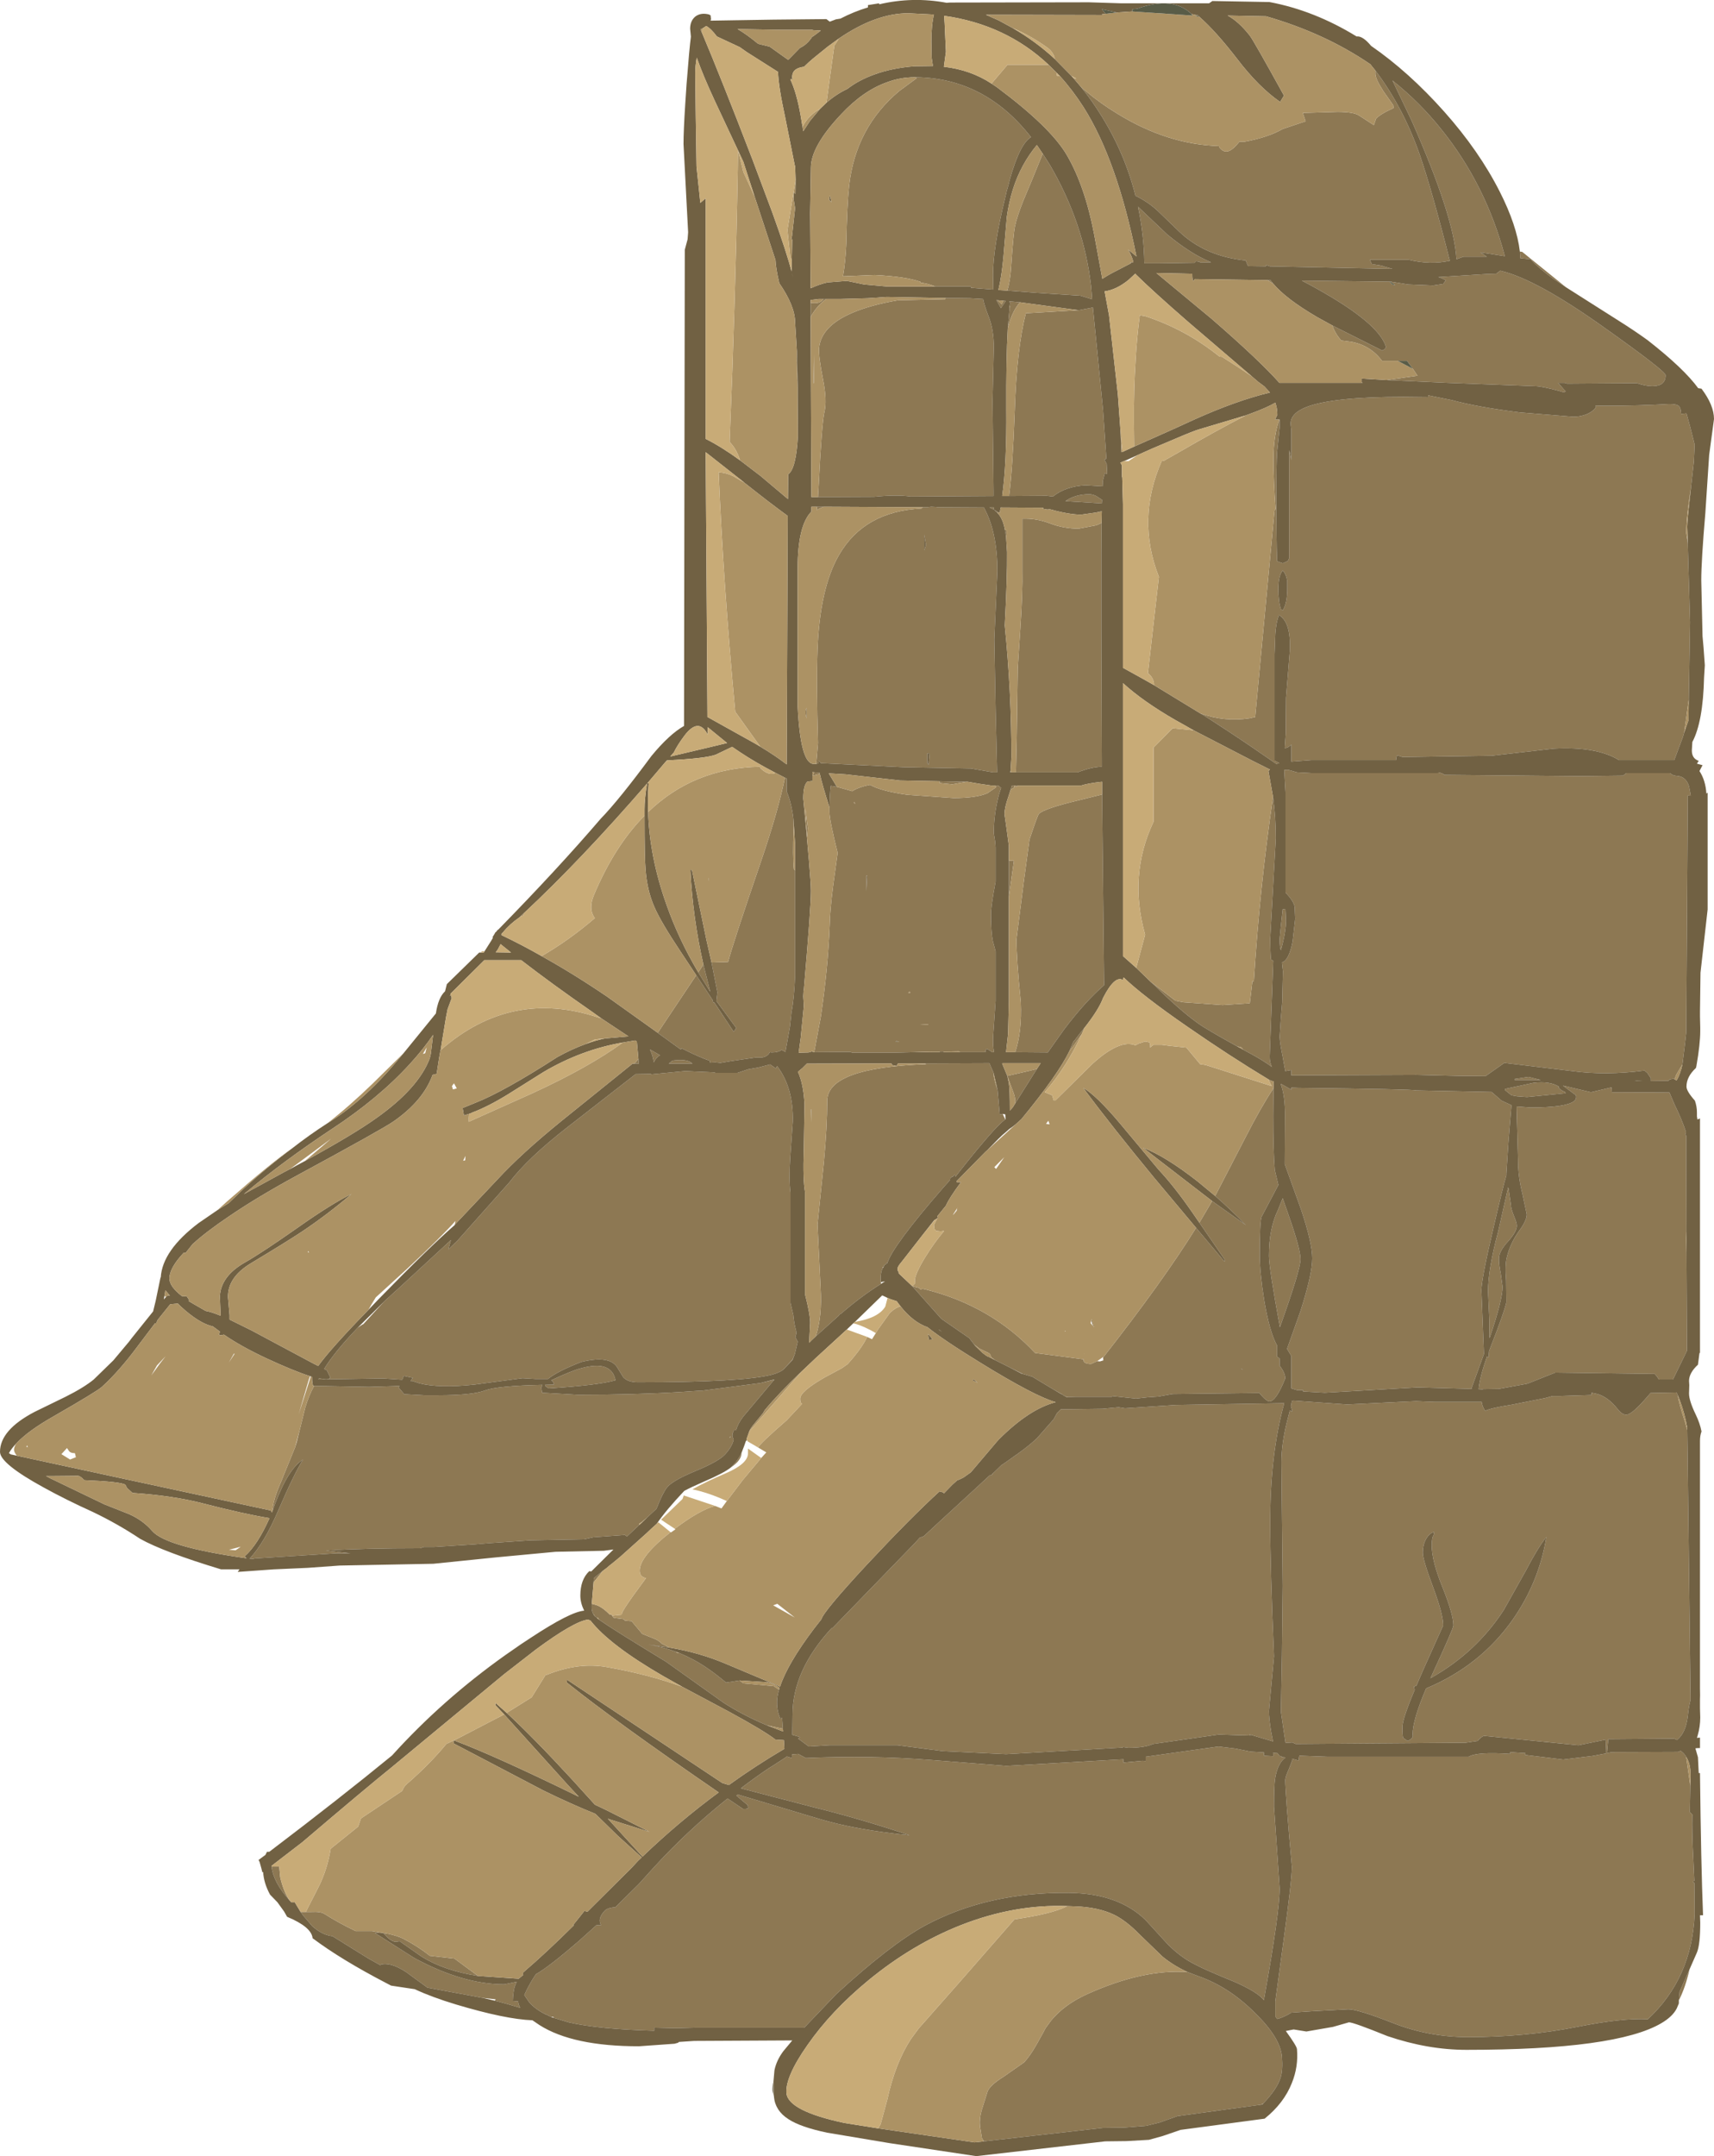 <?xml version="1.0" encoding="UTF-8" standalone="no"?>
<svg xmlns:ffdec="https://www.free-decompiler.com/flash" xmlns:xlink="http://www.w3.org/1999/xlink" ffdec:objectType="shape" height="422.95px" width="336.4px" xmlns="http://www.w3.org/2000/svg">
  <g transform="matrix(1.0, 0.0, 0.0, 1.0, 0.0, 0.0)">
    <path d="M307.35 56.35 L304.95 54.75 Q301.9 52.55 300.4 50.85 L298.4 50.65 298.3 49.35 298.75 49.4 307.35 56.35 M329.5 392.4 L329.65 390.7 331.6 386.3 Q330.8 389.85 329.5 392.4 M333.65 333.35 L333.65 331.2 333.7 332.55 333.65 333.35 M251.1 82.3 L251.15 82.3 251.15 83.85 250.65 88.7 Q250.5 90.95 250.5 97.95 250.5 105.85 250.65 110.1 L251.75 110.5 252.75 110.05 253.05 109.45 253.05 88.3 253.45 90.25 253.45 84.4 253.3 83.15 Q253.3 81.05 256.4 79.85 261.55 77.85 275.45 77.85 L280.3 77.9 280.3 77.55 285.0 78.5 Q289.95 79.85 298.3 80.9 L308.75 81.75 Q310.45 81.75 311.85 81.05 313.05 80.4 313.25 79.75 L313.15 79.55 314.65 79.6 Q321.75 79.6 327.65 79.25 329.15 79.25 329.55 79.7 329.9 80.05 329.95 81.2 L331.0 81.1 331.7 83.65 332.6 87.2 332.45 90.55 331.9 95.45 331.9 95.5 Q330.95 101.55 330.95 104.55 L331.2 106.15 331.25 106.65 331.7 122.05 331.45 137.15 330.55 143.7 330.3 144.55 328.6 149.1 317.75 149.1 Q313.35 146.4 304.95 146.85 L292.75 148.25 275.25 148.5 274.35 148.2 Q274.05 148.1 274.0 149.1 L257.4 149.1 253.45 149.4 253.45 146.05 Q252.85 146.7 252.15 146.75 L252.35 143.8 252.4 136.9 253.15 127.65 Q253.4 122.0 251.0 120.65 250.45 122.15 250.3 124.35 L250.15 128.35 250.15 149.2 251.1 149.7 250.5 149.85 245.7 146.55 Q241.0 143.35 236.2 140.3 L235.6 139.95 Q240.35 141.65 245.25 140.9 L246.35 140.65 250.15 100.15 250.35 99.85 Q249.95 94.0 249.95 90.4 249.9 85.5 251.1 82.3 M272.9 55.25 L273.0 55.25 276.4 55.8 281.25 56.0 283.25 55.7 283.75 55.0 Q283.35 54.7 282.3 54.35 L291.9 53.75 293.65 53.7 294.45 53.1 Q301.45 54.7 314.85 64.25 326.9 72.8 326.9 73.6 326.9 75.75 324.3 75.75 322.95 75.75 321.25 75.15 L307.55 75.25 307.1 75.1 305.8 75.1 307.3 76.8 306.9 76.95 306.05 76.7 Q302.55 75.75 301.25 75.75 L284.15 75.1 272.15 74.55 278.2 73.7 277.3 72.35 276.15 70.8 274.35 70.8 271.25 70.8 Q269.0 67.75 265.2 67.05 L263.25 66.8 Q262.05 65.45 261.5 63.85 L271.25 68.75 Q272.0 68.5 272.0 68.0 270.75 63.95 261.25 58.25 258.15 56.4 255.5 55.05 L272.7 55.25 273.25 55.8 273.85 55.95 272.9 55.25 M248.75 54.95 L249.35 54.95 249.85 55.6 249.65 55.5 249.45 55.4 249.4 55.35 248.75 54.95 M328.65 211.7 L328.45 211.6 327.7 211.75 327.45 212.0 324.0 212.05 324.0 211.5 323.3 210.45 322.75 210.0 Q315.15 211.0 308.55 210.1 L295.25 208.5 291.55 211.1 286.15 211.05 277.95 210.85 253.45 210.95 253.45 209.9 252.3 210.1 252.25 210.1 251.75 207.3 Q251.2 204.65 251.15 203.35 L251.4 199.6 251.65 196.6 251.8 190.55 251.6 188.8 Q253.0 188.35 253.7 184.65 L254.2 180.25 254.1 177.85 Q253.8 176.6 252.3 175.1 L252.3 155.4 252.05 151.05 252.8 151.0 254.55 151.5 257.4 151.65 282.3 151.65 282.3 151.5 Q283.2 151.7 283.5 152.0 L310.25 152.25 318.55 152.15 319.2 151.65 327.75 151.65 Q328.3 152.15 329.1 152.2 330.9 152.3 331.5 154.25 L331.85 156.1 331.25 156.05 330.95 202.55 330.7 204.75 330.2 208.8 329.0 210.8 328.65 211.7 M331.0 245.8 L331.1 264.95 328.35 270.6 325.6 270.6 325.15 269.95 324.75 269.5 305.25 269.25 300.1 271.3 299.65 271.45 294.45 272.4 294.2 272.45 291.0 272.5 291.0 272.55 290.2 272.5 Q290.45 270.05 291.85 266.1 L292.15 266.25 292.25 265.05 292.55 264.25 Q295.25 257.35 295.65 255.45 L295.6 251.15 Q295.35 248.15 295.75 246.6 296.4 243.9 298.15 241.45 299.65 239.45 299.65 238.2 L298.8 234.2 Q297.95 230.8 297.95 227.85 L297.65 217.05 300.4 217.25 Q307.3 217.25 308.95 216.0 309.25 215.8 309.35 215.2 L309.3 214.9 309.3 214.85 306.75 212.95 312.25 214.25 316.3 213.3 316.35 214.25 327.65 214.3 328.65 216.65 Q330.1 219.6 330.9 222.05 L330.75 222.6 330.95 222.75 330.95 225.8 331.0 241.5 330.95 243.05 331.0 245.8 M331.15 280.5 L331.2 284.1 331.8 333.45 Q331.45 334.65 331.25 336.7 330.85 339.95 329.15 341.3 L328.55 341.05 315.65 341.15 315.45 343.2 315.4 343.9 316.3 343.7 329.35 343.65 329.85 343.45 Q330.55 343.9 330.95 344.65 L330.95 344.7 331.75 350.3 331.65 355.45 331.9 355.7 332.15 355.95 Q332.05 359.35 332.35 364.75 L332.55 368.95 332.4 368.95 332.3 369.2 332.55 369.35 332.6 375.5 Q332.05 388.1 323.4 396.1 318.6 395.8 309.5 397.6 299.4 399.6 288.15 399.6 280.5 399.6 273.55 396.9 266.55 394.15 264.65 394.15 L257.9 394.5 253.45 394.8 Q252.1 395.65 250.7 396.05 L250.3 395.55 250.3 392.6 251.9 380.8 Q253.55 368.85 253.55 366.15 252.25 351.65 252.25 349.15 252.25 348.6 252.95 347.05 L253.65 345.25 253.6 345.0 254.85 345.35 254.9 345.2 255.0 344.4 260.5 344.6 288.25 344.6 Q289.95 343.6 296.4 344.05 L296.4 343.7 299.4 343.9 299.35 344.25 306.8 345.15 312.55 344.45 315.25 343.95 315.25 343.45 315.15 341.25 309.8 342.35 291.25 340.5 Q290.7 340.7 290.05 341.45 L290.05 341.5 287.65 341.85 254.3 342.1 253.65 341.8 252.8 341.85 252.3 341.85 251.9 339.2 251.4 335.75 251.6 324.7 251.75 311.1 251.5 286.9 Q251.5 283.3 252.55 279.05 L253.15 276.7 253.65 276.9 253.35 275.75 253.4 275.65 253.45 275.7 253.45 275.4 253.55 274.85 253.85 274.75 264.4 275.5 277.9 274.85 281.65 275.0 290.8 275.0 Q290.9 275.9 291.5 276.75 292.55 276.2 296.7 275.55 L303.25 274.25 304.7 273.85 306.0 273.85 312.35 273.65 312.35 273.2 313.55 273.45 Q315.65 274.1 317.4 276.3 318.65 277.95 319.75 277.35 321.0 276.75 323.95 273.25 L329.05 273.15 329.3 273.7 Q329.55 275.45 330.6 278.6 L331.15 280.5 M212.15 17.05 L212.95 17.75 Q216.05 20.35 219.3 22.3 229.1 28.35 239.25 28.65 L239.25 28.8 Q240.1 30.05 241.25 29.6 242.15 29.2 243.25 27.8 L244.25 27.8 Q248.9 26.95 251.75 25.3 L256.25 23.8 255.7 22.15 262.5 21.95 Q265.75 21.95 266.8 22.7 L269.65 24.55 270.05 23.35 Q270.65 22.5 273.5 21.2 L273.45 20.65 271.45 17.8 Q269.95 15.45 269.95 14.5 L269.95 13.85 Q275.4 21.05 278.65 30.35 281.1 37.5 284.55 51.15 280.7 52.0 276.45 50.95 L268.85 50.95 269.05 51.4 269.25 51.8 271.15 52.1 271.85 52.35 272.25 52.45 273.3 52.75 249.25 52.25 248.5 52.0 248.45 52.25 244.95 52.2 244.65 51.5 244.5 51.1 Q236.55 50.3 231.45 45.45 L227.1 41.25 Q225.15 39.5 222.85 38.4 220.8 30.2 216.25 22.85 214.35 19.75 212.15 17.05 M273.3 15.8 Q278.65 20.05 282.95 25.45 291.65 36.3 295.35 50.25 L290.55 49.5 291.8 50.35 287.25 50.35 285.85 50.85 Q285.4 42.5 277.0 23.55 L273.3 15.8 M204.65 30.15 L206.0 32.25 Q212.75 43.75 214.15 56.2 L214.3 58.0 214.35 58.7 212.05 58.0 208.25 57.75 203.5 57.45 197.7 57.0 Q198.3 55.0 198.45 52.35 198.9 45.75 199.2 44.4 199.6 42.5 200.85 39.35 L202.55 35.3 204.65 30.15 M223.35 40.55 L229.1 46.0 Q233.75 49.85 237.7 51.45 L235.6 51.5 235.4 51.35 234.75 51.25 234.45 51.55 227.6 51.65 224.65 51.65 224.6 51.6 Q224.5 45.9 223.35 40.55 M183.55 56.2 Q182.15 55.6 180.65 55.45 L180.7 55.3 Q177.85 54.25 171.65 53.95 L165.45 54.2 Q165.95 51.3 166.1 47.8 166.25 40.25 166.65 36.5 167.9 25.05 176.5 17.85 L179.9 15.35 179.65 15.15 Q193.25 15.25 202.35 26.9 200.15 28.2 198.15 35.35 L197.95 36.2 197.55 37.6 197.5 37.85 197.3 38.7 Q194.9 48.55 194.9 53.9 L194.95 56.8 190.55 56.45 190.55 56.2 183.55 56.2 M195.75 58.9 L196.05 59.15 196.6 59.7 196.95 59.0 197.4 59.05 196.65 60.15 196.6 60.15 196.6 60.2 196.45 60.45 195.55 58.85 195.75 58.9 M198.15 60.05 L198.25 59.4 198.05 59.1 200.2 59.3 Q198.7 60.95 197.9 64.0 L197.8 64.35 198.15 60.35 198.25 60.15 198.15 60.05 M211.65 60.85 L211.7 60.85 214.1 60.4 214.5 60.3 216.5 80.55 217.15 90.0 216.75 90.15 217.2 91.0 217.3 93.0 216.85 92.8 216.45 94.3 216.4 95.4 213.05 95.2 Q209.15 95.4 206.65 97.4 L206.6 97.4 205.45 97.25 198.05 97.3 Q198.75 91.85 199.15 80.85 199.55 68.3 201.35 61.45 L211.65 60.85 M185.6 58.45 L186.2 58.45 190.4 58.5 192.95 58.65 Q193.2 59.95 194.0 62.0 195.1 64.75 195.05 68.35 L194.8 78.7 195.0 96.35 195.0 97.3 178.75 97.4 Q175.95 97.0 171.55 97.45 L160.55 97.5 160.65 95.8 Q161.3 82.9 161.8 80.85 162.35 78.6 161.55 74.5 160.65 70.0 160.75 68.3 161.15 64.0 167.2 61.4 170.75 59.85 176.25 58.9 L185.5 58.7 185.6 58.45 M159.1 62.15 L159.1 59.4 159.9 59.45 Q161.15 59.45 161.6 58.65 L162.15 58.65 Q160.35 59.95 159.1 62.15 M216.25 98.75 L209.1 98.3 Q211.05 96.95 213.75 96.95 214.75 96.95 215.6 97.6 L216.3 98.05 216.25 98.75 M216.25 100.35 L215.75 100.4 216.25 100.25 216.25 100.35 M195.85 100.45 L195.8 100.65 195.05 99.95 195.45 100.2 195.85 100.45 M197.25 104.0 L197.55 104.0 197.55 104.7 197.45 105.2 197.25 104.0 M198.35 151.1 L198.4 151.5 198.25 151.5 198.35 151.1 M199.4 151.5 L199.55 144.9 199.75 131.1 200.25 123.4 Q200.75 115.8 200.65 111.95 L200.65 101.75 Q203.4 101.65 206.0 102.65 208.75 103.7 211.7 103.7 L215.15 103.05 216.2 102.6 216.15 108.4 216.15 123.0 216.25 150.4 Q214.25 150.45 211.5 151.5 L199.4 151.5 M225.85 192.6 L230.7 196.3 232.25 196.6 239.95 197.15 245.3 196.8 245.8 192.5 246.1 192.45 Q247.2 174.45 249.85 156.3 250.4 160.25 250.4 164.45 L249.3 184.1 Q249.3 186.65 249.45 188.2 L249.9 188.5 249.2 207.25 Q249.2 208.3 249.55 209.1 L249.65 209.3 Q247.95 208.05 245.65 206.8 L244.0 205.9 243.65 205.45 243.6 205.45 242.8 205.25 Q236.65 201.85 235.15 200.75 231.45 198.1 226.35 193.05 L225.85 192.6 M195.05 99.55 L195.05 99.95 194.2 99.55 195.05 99.55 M181.15 99.5 L181.95 99.5 182.75 99.4 183.8 99.45 183.95 99.5 193.1 99.55 Q195.75 104.35 195.75 112.05 L195.15 125.4 195.4 138.85 195.7 151.5 194.9 151.5 190.55 150.75 177.4 150.5 161.1 149.7 160.9 149.45 160.75 149.25 Q160.65 149.2 160.65 149.7 L160.2 149.85 160.55 145.75 Q160.2 134.15 160.45 127.5 160.9 115.4 164.65 108.9 169.6 100.3 180.85 99.75 L181.0 99.65 181.0 99.55 181.1 99.55 181.15 99.5 M160.35 99.4 L160.7 99.4 161.65 99.4 Q160.9 99.7 160.3 100.05 L160.35 99.4 M181.4 107.95 L181.75 106.9 181.4 104.9 181.4 107.95 M182.0 147.8 L182.0 149.7 182.25 150.0 182.45 147.75 182.0 147.8 M199.0 154.1 L199.1 154.45 198.35 154.9 198.6 154.1 199.0 154.1 M198.0 168.8 L198.8 168.85 199.0 168.85 198.05 175.65 198.0 176.05 198.0 168.8 M199.25 206.4 Q200.6 202.35 200.35 196.6 199.5 188.1 199.5 184.25 L200.95 172.85 202.05 164.7 Q203.65 159.9 203.9 159.65 204.9 158.6 212.05 156.9 L216.3 155.85 216.7 193.25 Q212.95 196.5 208.8 202.0 L205.65 206.45 199.25 206.4 M199.85 154.1 L199.3 154.35 199.3 154.1 199.85 154.1 M195.3 154.1 L195.95 154.1 196.05 154.2 196.5 154.55 Q196.05 155.7 195.7 157.4 195.05 160.4 195.05 163.45 L195.3 165.0 195.4 166.2 195.4 172.95 195.0 175.15 Q194.5 178.15 194.5 179.35 194.5 182.85 194.85 184.55 L195.4 186.6 195.4 196.35 194.95 202.9 Q194.8 204.9 195.1 206.4 L194.75 206.4 193.9 205.85 193.65 205.75 Q193.45 205.8 193.4 206.4 L188.45 206.4 188.2 206.25 185.75 206.3 185.15 206.3 184.35 206.3 182.4 206.3 179.35 206.4 175.25 206.5 167.25 206.5 166.9 206.35 165.9 206.35 159.8 206.4 161.1 199.45 Q162.5 190.05 162.85 181.35 162.9 178.6 163.5 173.9 L164.4 167.3 Q162.8 160.9 162.8 159.3 L162.8 158.4 Q162.85 155.65 163.05 154.15 L164.25 154.35 167.1 155.15 167.25 155.2 Q168.65 154.35 170.75 153.95 172.8 155.15 178.0 155.9 L187.15 156.55 Q191.6 156.55 193.8 155.6 L195.55 154.4 195.3 154.1 M189.75 153.35 L186.9 153.85 184.4 153.6 184.4 153.25 189.75 153.35 M167.75 157.4 L167.55 157.4 167.6 157.45 167.85 157.7 167.75 157.4 M170.2 171.95 L170.2 171.75 170.15 171.75 170.05 171.75 170.05 174.05 170.05 174.15 170.05 174.8 170.2 171.95 M178.65 194.75 L178.55 194.5 178.25 194.75 178.65 194.75 M212.85 201.6 L212.3 202.85 210.75 205.05 209.9 206.15 210.65 204.35 211.05 203.9 211.15 203.75 212.0 202.65 212.85 201.6 M249.95 213.45 L249.9 218.9 Q249.9 225.85 250.2 229.5 L250.9 232.45 247.6 238.7 Q247.25 239.7 247.25 246.1 247.25 249.6 248.1 254.95 249.15 261.25 250.65 263.95 L250.65 266.15 251.05 266.4 251.15 266.5 251.15 267.9 Q252.25 269.3 252.25 270.4 250.45 274.9 249.15 274.9 248.55 274.9 247.15 273.25 L230.15 273.45 227.35 273.95 225.2 274.1 222.95 274.35 218.25 273.85 218.25 274.0 211.15 274.0 209.5 274.05 209.1 273.9 209.05 273.9 208.9 273.8 208.85 273.8 208.6 273.6 206.75 272.55 204.5 271.2 202.6 270.05 200.7 269.5 198.1 268.2 195.3 266.8 194.5 266.2 Q194.45 265.5 193.7 265.25 L192.25 264.55 191.2 263.75 190.25 262.5 184.75 258.7 180.3 253.7 179.05 252.3 180.4 252.65 180.75 253.0 181.0 252.8 181.7 252.95 Q194.55 256.2 203.15 265.4 L212.7 266.65 212.65 266.85 Q212.75 267.55 214.15 267.55 L215.35 267.0 215.75 267.05 215.9 267.05 216.55 266.85 216.5 266.3 Q228.3 251.25 234.75 240.85 L240.35 247.5 240.35 247.05 235.4 239.85 237.9 235.6 244.5 240.3 Q241.7 237.4 238.5 234.6 L244.35 223.3 Q247.35 217.4 249.95 213.45 M251.75 119.75 Q252.65 118.35 252.65 115.45 L252.65 114.0 Q252.45 112.65 251.75 111.9 250.9 112.95 250.9 115.45 250.9 118.05 251.4 119.5 L251.75 119.75 M252.4 180.5 Q252.4 182.8 251.4 186.4 251.15 185.9 251.15 184.15 L251.4 181.55 251.75 178.35 252.3 178.4 252.4 180.5 M156.4 68.85 L156.55 75.1 156.55 76.1 156.35 70.8 156.4 68.85 M159.65 75.15 L159.75 69.5 159.75 75.15 159.65 75.15 M158.35 140.85 Q158.1 140.45 158.1 139.75 158.1 139.1 158.35 138.9 L158.35 140.85 M154.05 152.55 L154.4 152.7 154.4 155.25 Q155.4 157.65 155.75 160.9 L155.75 162.5 Q155.55 168.1 155.8 170.45 L156.0 170.7 156.05 170.75 156.05 181.35 156.05 191.45 Q155.85 196.05 155.35 198.5 L155.05 201.35 154.15 206.35 153.4 205.95 Q152.75 206.45 151.45 206.45 L151.1 206.4 Q150.55 207.45 149.15 207.45 L148.35 207.45 148.25 207.45 143.45 208.15 141.4 208.5 140.4 208.4 139.35 208.45 139.35 208.1 Q137.4 207.45 134.2 205.85 L133.65 205.6 133.65 205.9 131.85 204.6 129.35 202.8 129.1 202.6 136.65 191.3 139.85 196.15 140.0 196.65 140.2 196.65 144.0 202.4 144.5 201.65 140.6 196.35 140.8 194.65 139.65 188.8 142.9 188.7 Q143.95 184.75 149.35 169.0 152.75 159.05 154.05 152.55 M138.05 189.2 L139.4 194.55 137.05 190.75 138.05 189.2 M125.3 207.75 L125.4 208.65 124.5 208.65 125.3 207.75 M159.8 151.5 L160.85 151.55 160.9 151.8 159.5 152.15 159.8 151.5 M158.4 164.25 L158.05 158.4 158.55 162.45 158.4 164.25 M75.35 255.35 L75.5 255.2 78.75 252.25 88.5 243.25 88.0 245.05 88.0 245.1 88.5 244.6 89.8 243.35 99.95 231.95 Q103.6 227.15 111.45 221.05 L124.75 210.7 127.75 210.65 127.75 210.75 134.45 210.1 140.15 210.35 140.4 210.45 144.75 210.45 146.85 209.75 148.85 209.4 151.15 208.8 152.3 209.6 152.5 209.1 Q155.75 213.35 155.6 220.0 L155.1 227.05 Q154.8 231.3 155.15 233.95 L155.15 255.6 155.7 257.95 Q155.85 259.65 156.25 261.05 L156.3 261.6 156.1 262.3 156.55 263.15 156.55 263.25 156.0 265.6 155.55 266.7 153.7 268.7 Q152.95 269.25 151.55 269.65 145.8 271.15 125.2 271.15 123.3 271.15 122.35 270.2 L121.15 268.25 Q119.65 265.8 114.15 267.15 109.45 268.95 107.55 270.5 L105.1 270.5 102.55 270.35 93.15 271.6 Q86.25 272.35 82.3 271.35 L80.95 270.9 80.55 270.9 81.05 270.25 80.9 270.25 79.25 269.9 78.95 270.65 75.15 270.4 62.5 270.6 62.6 270.4 63.9 270.55 Q65.15 270.55 64.65 269.85 L64.15 268.8 63.6 268.55 Q65.65 265.2 70.2 260.45 L71.15 259.8 71.3 259.75 75.35 255.35 M181.5 208.6 L194.15 208.55 194.2 208.6 195.0 210.45 195.0 210.5 Q195.0 211.45 195.75 213.7 L195.8 213.9 196.2 218.45 196.2 218.65 196.8 218.5 197.3 219.6 197.15 219.7 Q195.2 221.15 188.8 229.2 L187.5 230.85 187.5 230.75 187.4 230.4 187.0 230.85 186.85 230.8 186.5 231.15 186.5 231.4 186.0 232.0 185.1 233.0 Q175.15 244.45 174.15 247.8 L174.05 247.75 173.7 248.15 173.55 248.1 173.5 248.4 173.35 248.55 173.2 248.65 173.3 248.7 Q172.9 249.25 172.85 250.55 L172.85 250.9 172.9 251.85 Q169.05 254.25 165.0 257.75 L164.95 257.65 164.6 258.1 160.1 262.15 Q161.4 258.25 161.05 252.6 L160.45 240.2 161.7 228.0 Q162.35 221.0 162.35 215.95 162.35 209.45 181.75 208.75 L181.5 208.6 M132.35 208.0 Q135.0 207.7 135.9 208.65 L131.25 208.65 132.0 208.05 132.35 208.0 M128.3 208.4 Q128.15 207.1 127.55 205.85 L129.55 207.0 Q128.8 207.4 128.3 208.4 M61.65 271.85 L72.4 272.05 77.4 271.9 78.4 271.85 78.25 272.2 79.35 273.5 79.55 273.5 79.65 273.5 83.3 273.7 86.05 273.7 Q92.65 273.7 95.2 272.75 97.6 271.85 106.45 271.65 L106.25 272.2 106.4 273.2 113.4 273.6 Q124.65 273.6 133.7 273.05 L137.35 272.8 137.75 272.8 149.25 271.3 151.95 270.65 145.9 277.85 Q144.9 279.1 144.45 280.55 L144.05 280.55 143.9 280.95 Q143.75 281.05 143.75 281.75 L144.0 282.45 Q143.55 284.0 142.25 285.35 141.0 286.7 136.4 288.6 131.95 290.45 130.9 291.8 130.1 292.8 128.95 295.7 L128.85 295.95 127.25 297.45 127.0 297.7 125.7 298.75 125.45 298.9 125.5 299.1 123.05 301.4 122.65 301.1 116.45 301.55 114.65 301.95 104.15 302.15 96.05 302.7 93.1 302.95 85.2 303.45 83.2 303.45 82.45 303.7 Q71.75 303.7 63.95 304.15 L68.8 304.7 66.0 304.7 50.1 305.7 49.6 305.8 49.0 305.75 Q51.95 302.55 54.65 296.2 57.95 288.6 59.5 286.3 56.6 288.05 53.95 295.1 L53.45 296.5 Q53.6 294.15 55.15 290.7 L57.9 283.95 58.25 282.85 58.8 280.6 59.9 276.15 Q60.6 273.8 61.65 271.85 M106.95 271.65 L108.7 271.6 Q108.7 271.1 108.2 270.75 112.25 268.85 114.05 268.4 120.0 266.75 120.8 270.75 117.65 271.7 107.7 272.35 L107.1 271.95 106.95 271.65 M131.4 323.2 L127.15 322.6 Q130.0 323.0 132.6 324.0 L132.95 324.25 133.3 324.25 Q134.75 324.85 136.15 325.6 139.05 327.15 142.5 330.05 L145.15 329.65 145.9 330.2 151.85 330.75 152.9 331.45 Q152.5 332.8 152.5 333.9 152.5 335.75 153.15 337.1 L153.5 337.0 153.65 339.1 150.55 338.45 Q145.8 336.45 142.0 334.0 L130.7 325.95 Q120.4 319.7 117.55 317.7 L117.4 317.4 117.15 317.35 116.7 317.0 116.65 316.8 116.5 316.7 Q116.0 315.95 116.15 314.6 L116.7 314.75 Q118.0 315.05 119.55 316.6 L119.65 316.7 120.0 316.7 120.15 316.95 120.45 317.35 122.35 317.6 122.5 317.75 122.65 317.9 123.75 318.0 123.95 318.0 126.05 320.5 128.65 321.55 Q129.2 321.8 129.65 322.2 L129.85 322.4 131.4 323.2 M116.5 310.4 L116.55 309.55 118.3 308.15 116.5 310.4 M143.45 287.85 L143.75 287.55 Q144.85 286.45 145.55 284.95 145.55 286.45 143.45 287.85 M143.3 282.0 L143.4 281.75 143.2 281.95 143.3 282.0 M53.3 366.15 L54.8 366.15 55.0 368.25 Q55.65 371.1 56.85 372.8 53.65 369.25 53.3 366.15 M59.0 375.05 L60.05 375.05 61.15 375.05 Q62.95 374.95 63.7 375.45 66.55 377.25 69.8 378.8 L73.0 378.8 76.25 379.35 Q78.0 379.75 79.05 380.25 81.9 381.7 84.35 383.65 L89.2 384.2 93.8 387.6 Q87.3 386.6 82.8 383.85 L78.45 380.8 77.65 380.9 Q77.0 380.9 76.05 380.05 L75.25 379.2 73.55 379.15 81.25 384.05 Q90.8 389.25 98.95 389.25 L101.4 388.75 101.0 389.75 Q100.7 390.9 100.65 392.5 L101.7 392.6 Q101.75 393.2 102.1 393.85 L99.35 393.05 97.1 392.45 97.3 392.2 94.7 391.9 83.9 389.9 79.65 386.8 Q76.55 384.8 74.65 385.4 L74.75 385.55 72.25 384.15 65.25 379.8 Q63.5 379.6 61.85 378.3 L61.3 377.85 59.55 375.8 59.0 375.05 M194.85 289.05 L196.55 287.4 196.95 287.15 199.85 285.1 Q201.95 283.6 203.5 282.15 L206.8 278.4 207.45 277.2 208.0 276.65 208.1 276.55 208.2 276.45 208.65 276.45 216.35 276.35 219.55 276.05 220.8 276.25 230.8 275.6 252.05 275.25 Q249.25 285.4 249.3 298.9 249.3 307.5 250.05 324.9 L249.55 330.25 249.05 335.6 Q249.05 337.2 249.5 339.8 L249.85 341.6 245.15 340.2 245.5 340.45 239.2 340.25 226.3 342.1 Q224.65 342.85 221.45 342.85 L220.4 342.7 220.4 342.8 197.45 344.1 185.05 343.5 176.15 342.35 162.75 342.35 158.75 342.6 156.65 341.05 157.05 340.75 155.5 340.3 155.55 336.35 Q155.55 327.75 163.1 319.5 L163.3 319.3 163.4 319.35 179.6 302.65 180.5 301.65 181.3 301.35 183.45 299.35 191.55 291.9 194.25 289.4 194.55 289.4 194.85 289.1 194.85 289.05 M108.1 395.6 L107.15 395.15 107.1 395.15 Q105.0 394.1 103.85 392.75 L102.9 391.35 103.25 390.6 103.55 390.0 Q104.5 388.2 105.2 387.25 107.7 385.85 113.55 380.8 L117.05 377.65 117.95 377.65 117.85 377.4 Q117.35 376.25 118.65 374.85 119.15 374.25 120.8 374.1 L125.4 369.55 128.15 366.5 Q134.95 359.05 142.8 352.8 L145.85 354.85 Q147.1 354.85 146.8 354.5 L146.75 354.1 144.55 352.25 144.75 352.0 160.65 356.75 Q167.9 358.95 178.5 360.0 168.55 356.7 160.0 354.6 L145.4 350.8 Q148.0 348.8 150.75 346.95 L151.7 346.35 153.95 344.9 154.45 344.55 155.4 344.85 155.45 344.15 156.65 344.05 158.15 344.85 Q171.0 344.3 182.85 345.25 L197.5 346.4 220.5 345.1 220.5 345.75 224.25 345.4 224.85 345.45 224.85 344.6 225.6 344.5 239.15 342.6 242.45 343.0 245.45 343.6 248.05 343.75 248.1 344.4 249.9 344.5 249.9 344.1 249.85 343.85 250.65 343.9 250.7 343.9 251.2 344.5 251.4 344.45 251.4 344.55 251.55 344.55 251.5 344.65 252.3 344.75 Q250.75 345.85 250.25 348.95 250.05 350.3 250.05 354.4 L251.15 370.4 Q251.15 375.2 248.05 392.35 246.85 390.75 242.15 388.7 236.6 386.45 234.65 385.4 231.75 384.0 229.1 381.3 L224.85 376.65 Q219.5 371.4 209.75 371.3 193.75 371.15 181.5 377.75 174.8 381.4 164.15 391.15 L157.85 397.75 136.5 397.75 132.55 397.85 128.4 397.75 128.4 398.35 Q117.45 398.05 111.6 396.7 L108.45 395.75 108.75 395.65 108.1 395.6 M307.3 214.45 L299.7 215.2 297.7 215.05 296.65 214.85 295.4 213.85 295.4 213.6 301.05 212.4 Q304.2 212.05 305.95 213.15 L305.9 213.35 Q306.4 213.95 307.1 214.15 L307.3 214.45 M300.0 211.25 L302.4 211.85 297.3 211.85 297.3 211.65 300.0 211.25 M321.25 212.0 L322.45 212.05 320.8 212.05 321.25 212.0 M296.65 216.8 L296.05 224.1 295.65 230.2 295.65 230.55 Q294.95 232.9 293.15 240.7 290.75 250.9 290.75 253.15 L291.25 265.6 288.8 272.35 288.85 272.45 278.25 272.15 260.0 273.2 255.75 272.95 255.75 272.7 254.6 272.7 253.45 272.35 253.45 266.0 252.6 264.6 255.2 257.3 Q257.55 250.0 257.55 246.85 257.55 243.8 255.35 237.25 L252.15 228.35 252.2 219.0 Q252.25 215.0 251.35 212.6 L251.75 212.8 253.45 213.75 253.45 213.35 254.8 213.4 Q277.4 213.65 277.95 213.9 L292.75 214.2 294.7 215.9 296.65 216.8 M296.1 233.3 L296.55 236.4 Q296.55 237.05 297.1 238.45 297.7 239.85 297.7 240.45 297.7 241.6 295.95 243.55 294.2 245.45 294.2 246.85 294.15 247.9 294.55 249.85 L294.9 252.4 Q294.9 255.0 292.35 262.5 L292.3 258.7 292.05 253.35 Q292.05 249.0 294.05 241.55 L296.0 232.9 296.1 233.3 M250.8 237.4 L251.75 235.05 252.8 238.05 Q255.25 245.0 255.25 247.0 255.25 249.05 251.2 260.35 249.05 248.65 249.05 246.35 249.05 241.0 250.8 237.4 M243.75 268.45 L243.6 268.45 243.9 268.7 243.75 268.45 M203.5 209.7 L199.25 216.45 199.25 215.95 Q199.25 215.05 198.75 213.9 L197.7 211.05 201.85 210.1 203.5 209.7 M196.7 208.6 L196.75 208.55 196.8 208.55 196.7 208.6 M182.75 206.4 L182.8 206.35 182.85 206.4 182.75 206.4 M182.1 200.9 L180.5 201.0 182.2 201.0 182.1 200.9 M176.25 204.3 L175.95 204.2 175.75 204.35 176.25 204.35 176.5 204.35 176.25 204.3 M214.15 259.05 L214.25 258.75 214.7 260.35 214.5 260.1 214.15 259.05 M212.8 265.6 L212.75 265.55 212.8 265.55 212.8 265.6 M193.1 420.05 L192.7 419.35 192.35 417.1 Q192.2 415.65 192.65 414.0 L193.8 410.35 Q194.2 409.1 197.0 407.35 L201.0 404.55 Q202.15 403.3 203.3 401.3 L204.7 398.8 205.2 397.85 206.3 396.35 Q208.85 393.25 213.2 391.25 224.3 386.2 233.1 386.85 L235.2 387.65 Q241.2 389.75 246.25 394.8 251.25 399.65 251.6 403.4 251.8 406.05 251.35 407.5 250.65 409.8 247.95 412.6 L247.55 412.85 231.1 415.1 227.6 416.35 224.95 417.0 220.6 417.35 216.55 417.4 193.1 420.05 M296.9 317.7 Q302.05 310.35 303.5 301.5 301.85 303.55 299.5 308.05 L295.15 315.8 Q289.7 324.2 280.75 329.2 L281.25 328.1 Q285.25 319.45 285.25 318.85 285.25 316.7 283.15 311.45 281.0 306.2 281.0 303.1 281.0 301.7 281.35 301.15 L281.5 300.5 Q280.65 300.7 280.0 301.7 279.25 302.9 279.25 304.6 279.25 305.95 281.25 311.3 283.25 316.65 283.25 318.85 L279.25 327.75 278.0 330.65 277.5 330.85 277.65 331.5 Q275.25 337.2 275.25 338.75 275.25 340.55 275.4 340.9 L276.25 341.5 Q277.5 341.0 277.25 340.25 277.25 337.4 279.9 331.2 290.55 326.75 296.9 317.7" fill="#8d7853" fill-rule="evenodd" stroke="none"/>
    <path d="M307.35 56.35 L317.75 62.95 Q320.85 64.9 323.4 66.75 330.5 72.3 333.3 76.15 L333.95 76.25 Q336.4 79.5 336.4 82.2 L335.45 89.25 334.7 100.65 Q333.9 110.0 333.9 113.85 L334.15 124.8 334.35 127.05 334.6 130.5 334.45 132.9 Q334.25 141.6 332.15 145.55 L332.05 147.2 Q332.05 148.8 333.4 149.25 L333.05 149.8 334.15 150.1 333.55 151.25 Q334.75 153.1 334.9 155.65 L335.15 155.5 335.15 178.4 333.75 190.8 333.65 198.35 333.65 199.4 333.7 201.65 333.7 202.25 Q333.7 204.8 332.95 209.1 L332.85 209.5 Q331.0 211.2 331.0 213.15 331.0 214.05 332.65 215.9 333.05 217.05 333.05 218.2 L333.05 219.0 333.15 219.6 333.65 219.4 333.65 265.4 333.55 265.4 333.25 267.7 Q331.5 269.3 331.5 270.9 L331.55 271.7 331.5 273.35 Q331.5 274.75 332.8 277.45 333.65 279.2 333.95 280.8 333.65 281.6 333.65 282.65 L333.65 284.5 333.65 300.25 333.65 331.2 333.65 333.35 333.65 335.15 333.7 336.9 Q333.7 338.7 333.2 340.4 L333.05 340.9 333.65 340.85 333.65 342.9 333.3 342.9 332.75 342.95 333.25 344.7 333.4 347.8 333.65 347.8 Q333.85 365.75 334.25 375.7 L333.65 375.7 333.7 377.15 Q333.7 381.45 333.05 383.0 L331.6 386.3 329.65 390.7 329.5 392.4 329.5 393.0 329.1 393.95 Q328.3 395.55 326.1 396.85 317.25 402.1 287.8 402.1 280.25 402.1 272.3 399.4 265.65 396.7 264.75 396.7 L261.6 397.6 256.4 398.5 253.9 398.1 252.35 398.4 252.4 398.45 Q254.5 401.35 254.55 401.95 254.85 405.4 253.55 408.6 252.0 412.55 248.2 415.6 L231.7 417.8 228.2 419.0 225.5 419.75 221.1 420.0 216.9 420.05 191.6 422.95 174.6 420.4 162.35 418.35 Q157.1 417.25 154.75 415.7 152.15 414.05 151.9 411.3 L151.9 411.2 151.8 408.35 152.0 406.1 Q152.4 404.15 153.75 402.35 L155.5 400.25 136.25 400.35 133.25 400.55 133.1 400.7 132.4 400.9 125.4 401.4 Q112.45 401.4 105.9 397.25 L104.5 396.3 Q99.2 396.1 89.5 393.2 84.7 391.75 81.4 390.2 L76.75 389.5 75.8 389.0 Q66.95 384.4 61.35 380.2 61.15 378.0 56.35 376.0 L55.75 374.95 54.45 373.15 53.0 371.65 Q51.75 369.35 51.65 367.2 L51.5 367.3 51.3 366.5 50.95 365.25 50.75 364.85 52.1 363.85 52.4 363.25 52.85 363.25 Q66.7 352.75 76.95 344.35 86.8 333.45 99.2 324.65 L102.3 322.5 104.2 321.25 Q111.95 316.15 114.65 315.95 113.9 314.4 113.9 313.0 113.9 309.85 115.65 308.2 L116.05 308.25 120.4 303.95 118.5 304.2 109.05 304.4 103.7 304.9 97.3 305.5 85.05 306.75 66.65 307.1 60.4 307.55 53.7 307.85 46.65 308.35 47.0 307.85 43.4 307.85 Q32.15 304.45 27.5 301.85 23.15 298.95 18.25 296.6 12.95 294.2 8.6 291.8 0.0 287.1 0.0 284.8 0.0 280.5 6.8 276.95 L12.85 274.0 Q16.45 272.2 18.4 270.6 L22.25 266.85 25.35 263.15 25.8 262.55 30.05 257.25 30.55 255.2 31.5 250.6 31.55 250.6 Q31.85 245.3 39.0 239.9 L42.65 237.4 44.9 236.0 47.7 233.3 Q52.45 228.9 57.35 225.25 60.75 222.6 64.25 220.35 L64.9 219.95 Q71.9 215.5 78.7 207.2 L79.2 206.6 85.55 198.8 Q86.0 195.7 87.35 194.45 L87.7 193.05 94.05 186.85 94.35 186.85 94.95 186.85 95.1 186.6 96.4 184.55 96.75 183.95 96.65 183.85 97.0 183.3 97.25 182.85 97.25 182.9 97.5 182.65 97.65 182.4 97.75 182.4 Q109.5 170.4 117.9 160.6 121.5 156.9 127.85 148.3 131.35 144.05 134.25 142.4 L134.4 49.0 134.95 46.95 135.05 45.65 135.05 45.45 134.15 28.25 Q134.15 25.65 134.5 20.25 L134.75 16.5 Q135.3 9.4 135.6 7.2 L135.45 5.65 Q135.45 4.15 136.4 3.3 137.5 2.4 139.2 2.85 139.3 3.0 139.45 2.95 L139.55 3.75 139.45 4.05 151.8 3.85 162.2 3.75 162.85 4.25 164.05 3.8 164.95 3.65 Q167.55 2.3 170.35 1.45 L170.35 1.0 172.55 0.65 172.55 0.85 Q179.1 -0.7 185.8 0.55 L186.4 0.5 213.7 0.45 220.1 0.65 237.3 0.65 237.95 0.2 249.15 0.4 Q257.95 2.05 266.25 7.15 267.45 7.0 269.1 9.0 276.5 14.1 283.45 21.9 290.3 29.6 294.35 37.6 297.7 44.2 298.3 49.35 L298.4 50.65 300.4 50.85 Q301.9 52.55 304.95 54.75 L307.35 56.35 M331.9 95.5 L331.9 95.45 332.45 90.55 332.6 87.2 331.7 83.65 331.0 81.1 329.95 81.2 Q329.9 80.05 329.55 79.7 329.15 79.25 327.65 79.25 321.75 79.6 314.65 79.6 L313.15 79.55 313.25 79.75 Q313.05 80.4 311.85 81.05 310.45 81.75 308.75 81.75 L298.3 80.9 Q289.95 79.85 285.0 78.5 L280.3 77.55 280.3 77.9 275.45 77.85 Q261.55 77.85 256.4 79.85 253.3 81.05 253.3 83.15 L253.45 84.4 253.45 90.25 253.05 88.3 253.05 109.45 252.75 110.05 251.75 110.5 250.65 110.1 Q250.5 105.85 250.5 97.95 250.5 90.95 250.65 88.7 L251.15 83.85 251.15 82.3 251.1 82.3 250.25 82.3 250.7 81.35 Q250.7 80.1 250.3 79.0 248.55 80.0 245.55 81.1 L244.45 81.5 235.4 84.2 Q234.45 84.45 230.7 86.05 L226.1 88.0 223.2 89.3 221.1 90.25 220.6 90.45 219.9 90.75 220.2 91.3 220.2 93.15 220.2 93.6 220.25 93.55 220.4 98.9 220.4 131.0 224.2 133.1 226.5 134.4 235.6 139.95 236.2 140.3 Q241.0 143.35 245.7 146.55 L250.5 149.85 251.1 149.7 250.15 149.2 250.15 128.35 250.3 124.35 Q250.45 122.15 251.0 120.65 253.4 122.0 253.15 127.65 L252.4 136.9 252.35 143.8 252.15 146.75 Q252.85 146.7 253.45 146.05 L253.45 149.4 257.4 149.1 274.0 149.1 Q274.05 148.1 274.35 148.2 L275.25 148.5 292.75 148.25 304.95 146.85 Q313.35 146.4 317.75 149.1 L328.6 149.1 330.3 144.55 330.55 143.7 331.4 141.25 331.45 137.15 331.7 122.05 331.25 106.65 331.2 104.75 331.15 103.35 Q331.15 101.9 331.9 95.5 M272.15 74.55 L284.15 75.1 301.25 75.75 Q302.55 75.75 306.05 76.7 L306.9 76.95 307.3 76.8 305.8 75.1 307.1 75.1 307.55 75.25 321.25 75.15 Q322.95 75.75 324.3 75.75 326.9 75.75 326.9 73.6 326.9 72.8 314.85 64.25 301.45 54.7 294.45 53.1 L293.65 53.7 291.9 53.75 282.3 54.35 Q283.35 54.7 283.75 55.0 L283.25 55.7 281.25 56.0 276.4 55.8 273.0 55.25 272.9 55.25 272.7 55.25 255.5 55.05 Q258.15 56.4 261.25 58.25 270.75 63.95 272.0 68.0 272.0 68.5 271.25 68.75 L261.5 63.85 258.5 62.2 Q252.35 58.6 249.9 55.65 L249.85 55.6 249.35 54.95 248.75 54.95 234.5 54.75 234.25 55.1 Q234.0 55.15 234.0 53.7 L226.95 53.55 237.75 62.5 Q247.15 70.65 251.1 75.1 L267.45 75.1 267.25 75.0 267.25 74.25 272.15 74.55 M330.2 208.8 L330.7 204.75 330.95 202.55 331.25 156.05 331.85 156.1 331.5 154.25 Q330.9 152.3 329.1 152.2 328.3 152.15 327.75 151.65 L319.2 151.65 318.55 152.15 310.25 152.25 283.5 152.0 Q283.2 151.7 282.3 151.5 L282.3 151.65 257.4 151.65 254.55 151.5 252.8 151.0 252.05 151.05 252.3 155.4 252.3 175.1 Q253.8 176.6 254.1 177.85 L254.2 180.25 253.7 184.65 Q253.0 188.35 251.6 188.8 L251.8 190.55 251.65 196.6 251.4 199.6 251.15 203.35 Q251.2 204.65 251.75 207.3 L252.25 210.1 252.3 210.1 253.45 209.9 253.45 210.95 277.95 210.85 286.15 211.05 291.55 211.1 295.25 208.5 308.55 210.1 Q315.15 211.0 322.75 210.0 L323.3 210.45 324.0 211.5 324.0 212.05 327.45 212.0 327.7 211.75 328.45 211.6 328.65 211.7 329.05 211.95 Q329.8 210.7 330.2 208.8 M331.0 241.5 L330.95 225.8 330.95 222.75 330.75 222.6 330.9 222.05 Q330.1 219.6 328.65 216.65 L327.65 214.3 316.35 214.25 316.3 213.3 312.25 214.25 306.75 212.95 309.3 214.85 309.3 214.9 309.35 215.2 Q309.25 215.8 308.95 216.0 307.3 217.25 300.4 217.25 L297.65 217.05 297.95 227.85 Q297.95 230.8 298.8 234.2 L299.65 238.2 Q299.65 239.45 298.15 241.45 296.4 243.9 295.75 246.6 295.35 248.15 295.6 251.15 L295.65 255.45 Q295.25 257.35 292.55 264.25 L292.25 265.05 292.15 266.25 291.85 266.1 Q290.45 270.05 290.2 272.5 L291.0 272.55 291.0 272.5 294.2 272.45 294.45 272.4 299.65 271.45 300.1 271.3 305.25 269.25 324.75 269.5 325.15 269.95 325.6 270.6 328.35 270.6 331.1 264.95 331.0 245.8 331.0 241.5 M331.15 280.5 L331.15 280.1 330.85 278.55 Q330.25 275.95 329.3 273.7 L329.05 273.15 323.95 273.25 Q321.0 276.75 319.75 277.35 318.65 277.95 317.4 276.3 315.65 274.1 313.55 273.45 L312.35 273.2 312.35 273.65 306.0 273.85 304.7 273.85 303.25 274.25 296.7 275.55 Q292.55 276.2 291.5 276.75 290.9 275.9 290.8 275.0 L281.65 275.0 277.9 274.85 264.4 275.5 253.85 274.75 253.55 274.85 253.45 275.4 253.45 275.7 253.4 275.65 253.35 275.75 253.65 276.9 253.15 276.7 252.55 279.05 Q251.5 283.3 251.5 286.9 L251.75 311.1 251.6 324.7 251.4 335.75 251.9 339.2 252.3 341.85 252.8 341.85 253.65 341.8 254.3 342.1 287.65 341.85 290.05 341.5 290.05 341.45 Q290.7 340.7 291.25 340.5 L309.8 342.35 315.15 341.25 315.25 343.45 315.25 343.95 312.55 344.45 306.8 345.15 299.35 344.25 299.4 343.9 296.4 343.7 296.4 344.05 Q289.95 343.6 288.25 344.6 L260.5 344.6 255.0 344.4 254.9 345.2 254.85 345.35 253.6 345.0 253.65 345.25 252.95 347.05 Q252.25 348.6 252.25 349.15 252.25 351.65 253.55 366.15 253.55 368.85 251.9 380.8 L250.3 392.6 250.3 395.55 250.7 396.05 Q252.1 395.65 253.45 394.8 L257.9 394.5 264.65 394.15 Q266.55 394.15 273.55 396.9 280.5 399.6 288.15 399.6 299.4 399.6 309.5 397.6 318.6 395.8 323.4 396.1 332.05 388.1 332.6 375.5 L332.55 369.35 332.3 369.2 332.4 368.95 332.55 368.95 332.35 364.75 Q332.05 359.35 332.15 355.95 L331.9 355.7 331.65 355.45 331.75 350.3 331.8 348.4 Q331.85 346.05 330.95 344.65 330.55 343.9 329.85 343.45 L329.35 343.65 316.3 343.7 315.4 343.9 315.45 343.2 315.65 341.15 328.55 341.05 329.15 341.3 Q330.85 339.95 331.25 336.7 331.45 334.65 331.8 333.45 L331.2 284.1 331.15 280.5 M269.95 13.85 L268.95 12.6 Q260.0 6.5 248.5 3.2 L240.95 3.05 Q243.15 4.25 245.3 7.0 246.15 8.15 252.0 18.75 L251.25 20.0 Q247.05 17.1 242.85 11.6 238.6 6.1 235.4 3.3 L235.15 3.05 235.0 2.95 234.75 2.95 233.85 2.75 Q230.2 -0.8 223.2 1.7 L222.25 1.8 222.25 2.25 219.2 2.45 216.25 1.8 217.0 2.7 216.25 2.8 216.45 2.95 193.5 2.9 196.0 4.0 198.75 5.5 Q203.2 8.05 207.0 11.55 L210.3 14.9 210.7 15.35 212.15 17.05 Q214.35 19.75 216.25 22.85 220.8 30.2 222.85 38.4 225.15 39.5 227.1 41.25 L231.45 45.45 Q236.55 50.3 244.5 51.1 L244.65 51.5 244.95 52.2 248.45 52.25 248.5 52.0 249.25 52.25 273.3 52.75 272.25 52.45 271.85 52.35 271.15 52.1 269.25 51.8 269.05 51.4 268.85 50.95 276.45 50.95 Q280.7 52.0 284.55 51.15 281.1 37.5 278.65 30.35 275.4 21.05 269.95 13.85 M273.3 15.8 L277.0 23.55 Q285.4 42.5 285.85 50.85 L287.25 50.35 291.8 50.35 290.55 49.5 295.35 50.25 Q291.65 36.3 282.95 25.45 278.65 20.05 273.3 15.8 M222.6 87.6 L229.9 84.35 234.4 82.3 Q242.6 78.6 249.25 77.0 L248.15 75.8 247.0 74.95 245.6 73.75 233.15 63.1 Q226.25 57.1 222.85 53.75 L222.85 53.65 221.5 54.9 Q219.1 56.85 216.8 57.15 L217.6 61.5 217.65 61.7 219.4 77.4 219.95 85.05 220.1 88.7 220.3 88.65 222.6 87.6 M207.35 14.25 L205.8 12.7 Q197.4 4.8 185.3 3.1 L185.4 4.6 185.65 10.15 185.25 13.1 Q190.5 13.7 194.6 16.4 L195.65 17.1 Q206.2 24.95 209.4 30.45 212.95 36.55 214.75 46.0 L216.35 54.7 Q217.55 53.9 219.25 53.05 L222.05 51.6 221.75 51.45 222.35 51.45 222.45 51.4 Q222.1 50.1 221.4 48.95 L223.05 50.3 Q219.25 31.4 212.65 21.0 210.5 17.65 208.05 14.95 L207.35 14.25 M204.65 30.15 L203.5 28.45 Q200.35 32.25 198.8 37.15 198.0 39.7 197.6 42.55 L196.95 50.25 Q196.6 54.15 195.95 56.9 L197.7 57.0 203.5 57.45 208.25 57.75 212.05 58.0 214.35 58.7 214.3 58.0 214.15 56.2 Q212.75 43.75 206.0 32.25 L204.65 30.15 M223.35 40.55 Q224.5 45.9 224.6 51.6 L224.65 51.65 227.6 51.65 234.45 51.55 234.75 51.25 235.4 51.35 235.6 51.5 237.7 51.45 Q233.75 49.85 229.1 46.0 L223.35 40.55 M162.2 20.15 Q164.15 18.45 166.3 17.45 168.55 15.7 171.65 14.6 175.05 13.35 179.45 13.0 L183.1 12.95 182.85 11.3 182.8 8.15 Q182.8 4.9 183.3 2.85 L178.25 2.6 Q171.9 2.6 164.65 7.55 L162.45 9.15 159.55 11.5 Q158.65 12.25 157.8 13.1 156.1 13.3 155.65 14.25 155.35 14.95 155.55 15.65 L155.3 15.5 155.2 15.6 155.1 15.55 Q156.35 18.15 157.15 22.75 L157.5 24.85 157.65 25.75 158.95 23.75 160.95 21.35 162.2 20.15 M179.65 15.15 L179.5 15.15 Q176.7 15.15 174.05 16.15 169.4 17.8 165.1 22.4 159.15 28.7 159.15 32.9 L159.0 41.85 159.1 56.55 Q160.85 55.75 162.4 55.4 L166.2 55.1 169.6 55.8 174.05 56.2 183.55 56.2 190.55 56.2 190.55 56.45 194.95 56.8 194.9 53.9 Q194.9 48.55 197.3 38.7 L197.5 37.85 197.55 37.6 197.95 36.2 198.15 35.35 Q200.15 28.2 202.35 26.9 193.25 15.25 179.65 15.15 M162.9 38.35 L163.2 39.7 162.75 39.2 162.75 38.95 162.9 38.35 M195.75 58.9 L195.55 58.85 196.45 60.45 196.6 60.2 196.65 60.15 197.4 59.05 196.95 59.0 195.75 58.9 M200.2 59.3 L198.05 59.1 198.25 59.4 198.15 60.05 198.15 60.35 197.8 64.35 Q197.45 70.35 197.5 80.3 197.6 90.75 196.7 97.3 L198.05 97.3 205.45 97.25 206.6 97.4 206.65 97.4 Q209.15 95.4 213.05 95.2 L216.4 95.4 216.45 94.3 216.85 92.8 217.3 93.0 217.2 91.0 216.75 90.15 217.15 90.0 216.5 80.55 214.5 60.3 214.1 60.4 211.7 60.85 211.65 60.85 200.2 59.3 M186.2 58.45 L185.0 58.45 174.05 58.25 170.35 58.5 165.0 58.65 162.15 58.65 161.6 58.65 160.7 58.65 159.1 58.85 159.1 59.4 159.1 62.15 159.25 97.5 160.55 97.5 171.55 97.45 Q175.95 97.0 178.75 97.4 L195.0 97.3 195.0 96.35 194.8 78.7 195.05 68.35 Q195.1 64.75 194.0 62.0 193.2 59.95 192.95 58.65 L190.4 58.5 186.2 58.45 M216.25 98.75 L216.3 98.05 215.6 97.6 Q214.75 96.95 213.75 96.95 211.05 96.95 209.1 98.3 L216.25 98.75 M215.75 100.4 L215.05 100.55 212.2 100.95 Q209.9 100.95 206.25 99.95 L206.05 99.9 205.55 99.95 204.7 99.8 204.8 99.6 196.4 99.55 196.2 100.6 195.85 100.45 195.45 100.2 195.05 99.95 195.8 100.65 Q196.85 101.75 197.25 104.0 L197.45 105.2 197.65 108.3 Q197.7 113.25 197.2 122.7 198.5 135.6 198.5 148.5 L198.35 151.1 198.25 151.5 198.4 151.5 199.4 151.5 211.5 151.5 Q214.25 150.45 216.25 150.4 L216.15 123.0 216.15 108.4 216.2 102.6 216.25 100.35 216.25 100.25 215.75 100.4 M234.25 143.25 L232.4 142.2 230.7 141.25 Q224.35 137.6 220.4 134.0 L220.4 187.55 223.0 189.85 225.85 192.6 226.35 193.05 Q231.45 198.1 235.15 200.75 236.65 201.85 242.8 205.25 L244.0 205.9 245.65 206.8 Q247.95 208.05 249.65 209.3 L249.55 209.1 Q249.2 208.3 249.2 207.25 L249.9 188.5 249.45 188.2 Q249.3 186.65 249.3 184.1 L250.4 164.45 Q250.4 160.25 249.85 156.3 L248.95 151.25 249.25 150.95 245.85 149.25 234.25 143.25 M195.05 99.55 L194.2 99.55 195.05 99.95 195.05 99.55 M160.2 149.85 L160.65 149.7 Q160.65 149.2 160.75 149.25 L160.9 149.45 161.1 149.7 177.4 150.5 190.55 150.75 194.9 151.5 195.7 151.5 195.4 138.85 195.15 125.4 195.75 112.05 Q195.75 104.35 193.1 99.55 L183.95 99.5 183.8 99.45 182.75 99.4 181.95 99.5 181.15 99.5 161.65 99.4 160.7 99.4 160.35 99.4 159.25 99.4 159.25 100.35 Q156.55 103.1 156.55 111.5 L156.55 125.95 156.55 138.55 Q157.1 149.85 159.7 149.85 L160.2 149.85 M182.0 147.8 L182.45 147.75 182.25 150.0 182.0 149.7 182.0 147.8 M181.4 107.95 L181.4 104.9 181.75 106.9 181.4 107.95 M198.35 154.9 L197.9 156.3 Q197.15 158.45 197.15 159.7 L197.55 162.55 198.0 165.9 198.0 168.8 198.0 176.05 198.0 196.4 197.85 202.8 197.45 206.4 199.25 206.4 205.65 206.45 208.8 202.0 Q212.95 196.5 216.7 193.25 L216.3 155.85 216.3 153.35 Q213.5 153.65 212.15 154.1 L199.85 154.1 199.3 154.1 199.0 154.1 198.6 154.1 198.35 154.9 M188.45 206.4 L193.4 206.4 Q193.45 205.8 193.65 205.75 L193.9 205.85 194.75 206.4 195.1 206.4 Q194.8 204.9 194.95 202.9 L195.4 196.35 195.4 186.6 194.85 184.55 Q194.5 182.85 194.5 179.35 194.5 178.15 195.0 175.15 L195.4 172.95 195.4 166.2 195.3 165.0 195.05 163.45 Q195.05 160.4 195.7 157.4 196.05 155.7 196.5 154.55 L196.05 154.2 195.95 154.1 195.3 154.1 194.65 154.1 192.25 153.75 189.9 153.35 189.75 153.35 184.4 153.25 176.65 153.1 166.0 151.9 162.65 151.7 164.25 154.35 163.05 154.15 Q162.85 155.65 162.8 158.4 161.4 154.0 160.9 151.8 L160.85 151.55 159.8 151.5 159.45 151.45 159.45 153.2 158.5 153.3 Q157.65 153.95 157.65 156.65 159.15 172.15 159.15 174.75 159.15 178.15 157.75 194.3 L157.7 194.25 157.7 194.55 157.65 195.45 157.75 197.15 157.75 197.45 157.15 203.6 156.75 206.5 158.7 206.45 159.55 206.2 159.55 206.4 159.8 206.4 165.9 206.35 166.9 206.35 167.25 206.5 175.25 206.5 179.35 206.4 182.75 206.4 182.85 206.4 184.5 206.4 184.35 206.3 185.15 206.3 185.3 206.4 188.45 206.4 M170.2 171.95 L170.05 174.8 170.05 174.15 170.05 174.05 170.05 171.75 170.15 171.75 170.2 171.95 M248.9 211.7 Q241.35 207.15 233.05 201.4 224.35 195.4 220.55 191.75 L220.4 192.0 220.4 192.25 Q218.8 191.25 216.5 195.75 215.65 198.05 212.85 201.6 L212.0 202.65 211.15 203.75 211.05 203.9 210.7 204.3 210.65 204.35 209.9 206.15 Q207.7 210.75 200.45 219.55 L199.5 220.4 198.9 220.9 198.05 221.5 198.0 221.55 197.55 221.95 Q196.75 222.6 195.9 223.45 L193.85 225.55 193.4 225.95 187.75 231.7 187.8 231.9 188.0 231.9 188.6 231.9 Q186.3 235.0 185.65 236.5 L183.95 238.6 184.1 238.85 184.05 238.85 183.95 239.0 183.45 239.3 183.4 239.3 181.15 242.15 176.9 247.6 Q176.15 248.45 176.15 248.9 176.15 249.3 176.45 249.65 L176.35 249.65 176.4 249.8 179.05 252.3 180.3 253.7 184.75 258.7 190.25 262.5 191.2 263.75 191.45 264.05 191.65 264.25 192.8 265.35 193.45 265.85 193.95 266.15 194.15 266.2 195.3 266.8 198.1 268.2 200.6 269.5 200.7 269.5 202.6 270.05 204.5 271.2 206.75 272.55 208.2 273.4 208.6 273.6 208.85 273.8 208.9 273.8 208.95 273.85 209.05 273.9 209.1 273.9 209.35 274.05 209.5 274.05 211.15 274.0 218.25 274.0 218.25 273.85 222.95 274.35 225.2 274.1 227.35 273.95 230.15 273.45 247.15 273.25 Q248.55 274.9 249.15 274.9 250.45 274.9 252.25 270.4 252.25 269.3 251.15 267.9 L251.15 266.5 251.05 266.4 250.65 266.15 250.65 263.95 Q249.15 261.25 248.1 254.95 247.25 249.6 247.25 246.1 247.25 239.7 247.6 238.7 L250.9 232.45 250.2 229.5 Q249.9 225.85 249.9 218.9 L249.95 213.45 249.95 212.1 249.45 212.0 248.9 211.7 M251.75 119.75 L251.4 119.5 Q250.9 118.05 250.9 115.45 250.9 112.95 251.75 111.9 252.45 112.65 252.65 114.0 L252.65 115.45 Q252.65 118.35 251.75 119.75 M252.4 180.5 L252.3 178.4 251.75 178.35 251.4 181.55 251.15 184.15 Q251.15 185.9 251.4 186.4 252.4 182.8 252.4 180.5 M159.5 7.05 L159.5 7.2 161.1 6.0 159.5 5.9 159.5 5.85 153.45 5.85 144.75 5.7 Q146.5 6.7 148.8 8.6 L151.05 9.15 154.7 11.75 157.0 9.4 Q158.3 8.8 159.25 7.45 L159.5 7.05 M156.15 35.25 L156.05 32.5 156.0 32.5 154.1 23.0 Q152.8 17.05 152.7 14.1 L146.55 10.2 145.2 9.25 140.7 7.15 Q139.5 5.55 138.6 5.1 L138.0 5.5 137.5 5.75 137.7 6.25 Q141.6 15.5 147.7 31.35 L151.6 41.75 Q154.45 49.65 155.35 53.25 L155.4 51.0 155.5 46.95 155.3 46.95 155.4 46.55 155.45 46.3 156.05 40.85 155.75 38.95 155.8 37.7 156.1 38.05 156.15 35.25 M144.85 29.5 L140.3 19.8 Q137.95 14.75 136.75 11.3 136.45 12.9 136.45 14.35 L136.55 22.85 136.7 32.65 137.45 39.8 138.5 38.9 138.5 86.1 Q141.45 87.55 145.25 90.3 L149.25 93.35 154.65 97.9 154.7 93.05 Q156.25 91.95 156.6 85.55 L156.55 77.7 156.55 76.1 156.55 75.1 156.4 68.85 156.05 63.25 Q156.05 60.05 152.95 55.55 152.25 52.55 152.2 51.0 L148.1 38.55 147.45 36.55 145.9 31.75 144.9 29.6 144.85 29.5 M155.3 37.25 L155.25 37.05 155.45 37.3 155.3 37.25 M155.35 53.35 L155.55 54.0 155.65 54.3 155.35 53.35 M146.05 94.65 L145.75 94.4 138.5 88.7 138.85 140.65 148.1 145.8 149.2 146.45 Q152.2 148.25 154.4 149.95 L154.6 101.2 Q151.15 98.7 146.05 94.65 M134.3 144.35 Q132.95 146.15 132.25 147.6 L131.55 148.4 139.6 146.5 142.7 145.75 138.9 142.65 138.9 144.1 Q137.1 140.6 134.3 144.35 M152.2 151.6 Q148.25 149.55 145.25 147.55 L143.7 146.5 140.45 148.05 Q138.35 148.8 130.95 149.15 L130.9 149.15 130.45 149.65 127.05 153.65 127.3 153.65 Q127.1 156.45 127.2 159.3 127.5 168.2 130.8 177.45 133.15 184.15 137.05 190.75 L139.4 194.55 138.05 189.2 Q135.95 179.9 135.5 170.65 L135.8 170.65 138.65 184.4 139.65 188.8 140.8 194.65 140.6 196.35 144.5 201.65 144.0 202.4 140.2 196.65 140.0 196.65 139.85 196.15 136.65 191.3 133.6 186.7 Q129.7 180.85 128.45 177.95 127.0 174.7 126.7 170.5 126.5 168.35 126.5 160.0 L126.5 158.75 Q126.5 156.65 127.0 153.7 114.05 168.65 102.85 179.1 L101.95 179.95 Q100.05 181.25 98.75 182.85 L98.45 183.15 98.45 183.25 98.45 183.45 Q102.35 185.3 106.3 187.55 112.6 191.05 119.15 195.5 L129.1 202.6 129.35 202.8 131.85 204.6 133.65 205.9 133.65 205.6 134.2 205.85 Q137.4 207.45 139.35 208.1 L139.35 208.45 140.4 208.4 141.4 208.5 143.45 208.15 148.25 207.45 148.35 207.45 149.15 207.45 Q150.55 207.45 151.1 206.4 L151.45 206.45 Q152.75 206.45 153.4 205.95 L154.15 206.35 155.05 201.35 155.35 198.5 Q155.85 196.05 156.05 191.45 L156.05 181.35 156.05 170.75 156.05 165.6 155.75 160.9 Q155.4 157.65 154.4 155.25 L154.4 152.7 154.05 152.55 152.2 151.6 M118.0 199.75 L116.25 198.5 Q108.25 192.95 102.3 188.35 L95.05 188.35 88.45 194.9 88.35 195.4 88.5 195.2 88.65 195.8 87.85 197.95 87.55 199.45 86.7 204.6 86.5 205.9 86.45 206.0 86.2 207.4 85.7 210.65 84.9 210.85 Q83.05 215.95 77.2 220.0 75.05 221.5 58.25 230.6 50.35 234.9 44.95 238.6 40.55 241.55 37.8 244.05 L36.4 245.8 36.1 245.7 Q33.25 248.7 33.25 250.8 33.25 252.35 35.7 254.25 L36.65 254.3 37.15 255.05 37.0 255.2 38.0 255.8 40.35 257.15 Q41.5 257.35 43.3 258.1 L43.3 257.9 43.15 254.3 Q43.35 250.3 48.15 247.6 51.4 245.75 58.6 240.7 64.9 236.25 69.0 234.2 64.35 238.2 59.1 241.7 56.15 243.65 49.25 247.8 44.6 250.6 44.75 254.55 L45.05 257.95 45.05 258.85 49.4 261.0 61.65 267.55 62.45 267.95 Q64.85 264.6 72.3 256.95 L74.25 254.9 Q84.35 244.55 89.25 240.3 L89.25 240.25 97.65 231.35 Q102.3 226.3 110.25 219.85 L124.15 208.65 124.5 208.65 125.4 208.65 125.3 207.75 125.0 204.35 125.0 204.3 124.65 204.1 122.25 204.5 Q114.1 205.9 106.65 210.3 L99.8 214.6 Q95.85 217.05 92.65 218.25 L92.35 218.4 92.05 218.5 91.05 218.8 90.8 217.35 93.25 216.35 Q98.85 214.15 109.4 207.35 112.3 205.75 114.95 204.8 116.95 204.05 118.75 203.7 L123.35 203.3 118.0 199.75 M97.7 186.25 L97.3 186.8 100.3 186.85 98.25 185.2 97.7 186.25 M139.1 172.2 L139.1 172.85 139.05 172.35 139.1 172.2 M156.0 265.6 L156.55 263.25 156.55 263.15 156.1 262.3 156.3 261.6 156.25 261.05 Q155.85 259.65 155.7 257.95 L155.15 255.6 155.15 233.95 Q154.8 231.3 155.1 227.05 L155.6 220.0 Q155.75 213.35 152.5 209.1 L152.3 209.6 151.15 208.8 148.85 209.4 146.85 209.75 144.75 210.45 140.4 210.45 140.15 210.35 134.45 210.1 127.75 210.75 127.75 210.65 124.75 210.7 111.45 221.05 Q103.6 227.15 99.95 231.95 L89.8 243.35 88.5 244.6 88.0 245.1 88.0 245.05 88.5 243.25 78.75 252.25 75.5 255.2 75.35 255.35 70.2 260.45 Q65.65 265.2 63.6 268.55 L64.15 268.8 64.65 269.85 Q65.15 270.55 63.9 270.55 L62.6 270.4 62.5 270.6 75.15 270.4 78.95 270.65 79.25 269.9 80.9 270.25 81.05 270.25 80.55 270.9 80.95 270.9 82.3 271.35 Q86.25 272.35 93.15 271.6 L102.55 270.35 105.1 270.5 107.55 270.5 Q109.45 268.95 114.15 267.15 119.65 265.8 121.15 268.25 L122.35 270.2 Q123.3 271.15 125.2 271.15 145.8 271.15 151.55 269.65 152.95 269.25 153.7 268.7 L155.55 266.75 156.0 265.6 M181.5 208.6 L176.25 208.6 175.95 209.1 175.05 208.9 174.95 208.6 158.35 208.65 157.5 209.5 156.6 210.25 Q157.7 212.6 157.9 216.65 L157.75 225.7 Q157.55 231.25 158.0 233.85 L158.0 253.9 Q159.0 257.8 159.0 259.5 L158.8 263.4 159.45 262.75 160.1 262.15 164.6 258.1 164.95 257.65 165.0 257.75 Q169.05 254.25 172.9 251.85 L173.7 251.35 172.9 251.5 172.85 250.9 172.85 250.55 Q172.9 249.25 173.3 248.7 L173.4 248.6 173.35 248.55 173.5 248.4 173.55 248.1 173.7 248.15 174.05 247.75 174.15 247.8 Q175.15 244.45 185.1 233.0 L186.0 232.0 186.5 231.4 186.5 231.15 186.85 230.8 187.0 230.85 187.4 230.4 187.5 230.75 187.5 230.85 188.8 229.2 Q195.2 221.15 197.15 219.7 L197.3 219.6 197.35 219.55 197.3 218.6 196.8 218.5 196.2 218.65 196.2 218.45 195.8 213.9 195.75 213.7 195.0 210.45 194.2 208.6 194.15 208.55 181.5 208.6 M159.25 217.6 L159.2 220.15 159.15 217.65 159.25 217.6 M132.35 208.0 L132.0 208.05 131.25 208.65 135.9 208.65 Q135.0 207.7 132.35 208.0 M128.3 208.4 Q128.8 207.4 129.55 207.0 L127.55 205.85 Q128.15 207.1 128.3 208.4 M59.85 227.75 Q69.6 222.4 73.9 219.3 82.15 213.45 84.35 207.6 L84.55 206.75 85.0 203.0 Q83.1 205.8 80.45 208.7 74.3 215.45 65.15 221.45 55.65 227.75 48.4 233.8 L47.85 234.25 55.9 229.85 56.85 229.35 56.9 229.35 Q58.4 228.5 59.85 227.75 M149.25 271.3 L137.75 272.8 137.35 272.8 133.7 273.05 Q124.65 273.6 113.4 273.6 L106.4 273.2 106.25 272.2 106.45 271.65 Q97.6 271.85 95.2 272.75 92.65 273.7 86.05 273.7 L83.3 273.7 79.65 273.5 79.55 273.5 79.35 273.5 78.25 272.2 78.4 271.85 77.4 271.9 72.4 272.05 61.65 271.85 61.5 271.85 Q61.25 271.55 61.25 270.15 L61.25 270.1 61.0 270.0 60.85 269.95 Q57.7 268.95 52.4 266.5 47.35 264.15 43.95 261.8 43.1 262.05 43.0 261.8 L43.15 261.2 41.8 260.2 Q39.1 259.6 35.5 256.3 L34.9 255.7 33.4 255.85 30.95 258.9 30.65 259.55 30.4 259.6 27.0 264.1 Q23.45 268.9 20.0 272.05 19.0 272.95 10.65 277.75 5.5 280.65 3.15 283.2 2.25 284.15 1.75 285.05 L2.2 285.35 2.15 285.3 3.3 285.55 24.6 290.15 53.15 296.3 53.35 296.7 53.45 296.5 53.95 295.1 Q56.6 288.05 59.5 286.3 57.95 288.6 54.65 296.2 51.95 302.55 49.0 305.75 L49.6 305.8 50.1 305.7 66.0 304.7 68.8 304.7 63.95 304.15 Q71.75 303.7 82.45 303.7 L83.2 303.45 85.2 303.45 93.1 302.95 96.05 302.7 104.15 302.15 114.65 301.95 116.45 301.55 122.65 301.1 123.05 301.4 125.5 299.1 126.1 298.55 127.0 297.7 127.25 297.45 128.85 295.95 128.95 295.7 Q130.1 292.8 130.9 291.8 131.95 290.45 136.4 288.6 141.0 286.7 142.25 285.35 143.55 284.0 144.0 282.45 L143.75 281.75 Q143.75 281.05 143.9 280.95 L144.05 280.55 144.45 280.55 Q144.9 279.1 145.9 277.85 L151.95 270.65 152.0 270.6 149.25 271.3 M106.95 271.65 L107.1 271.95 107.7 272.35 Q117.65 271.7 120.8 270.75 120.0 266.75 114.05 268.4 112.25 268.85 108.2 270.75 108.7 271.1 108.7 271.6 L106.95 271.65 M166.2 260.8 L160.15 266.35 157.3 269.05 Q152.85 273.3 150.1 276.6 L149.75 277.2 147.7 279.7 147.25 280.35 147.05 280.8 146.5 282.35 146.6 282.55 146.4 282.65 146.05 283.65 145.55 284.95 Q144.85 286.45 143.75 287.55 L143.45 287.85 Q142.1 288.95 138.0 290.7 135.6 291.75 134.3 292.45 130.75 296.2 128.9 298.9 L128.85 298.95 127.85 299.85 126.9 300.75 121.65 305.45 119.95 306.85 119.8 306.95 119.5 307.2 119.1 307.55 118.9 307.7 118.3 308.15 116.55 309.55 116.5 310.4 116.15 314.5 116.15 314.6 Q116.0 315.95 116.5 316.7 L116.65 316.9 116.7 317.0 117.15 317.35 117.55 317.7 Q120.4 319.7 130.7 325.95 L142.0 334.0 Q145.8 336.45 150.55 338.45 L153.7 339.65 153.7 339.6 153.65 339.1 153.5 337.0 153.15 337.1 Q152.5 335.75 152.5 333.9 152.5 332.8 152.9 331.45 L153.0 331.05 Q151.9 330.35 150.7 330.0 L145.15 329.65 142.5 330.05 Q139.05 327.15 136.15 325.6 134.75 324.85 133.3 324.25 L132.6 324.0 Q130.0 323.0 127.15 322.6 L131.4 323.2 Q137.2 324.15 142.4 326.35 L153.1 330.85 Q154.55 326.4 159.75 319.5 L161.2 317.65 Q161.65 316.05 170.2 306.85 178.8 297.65 184.4 292.55 L185.1 292.75 185.25 292.95 186.9 291.25 187.85 290.4 188.45 290.15 189.15 289.8 190.55 288.8 195.6 282.85 196.05 282.35 Q202.0 276.4 207.2 275.05 203.1 273.9 192.4 267.3 185.3 262.95 182.05 260.35 179.2 259.35 176.75 256.25 L176.4 255.8 176.0 255.25 174.8 254.85 174.2 254.6 173.15 254.1 167.8 259.3 167.45 259.6 166.2 260.8 M32.3 254.1 L32.15 254.9 32.55 254.45 32.9 254.1 33.35 254.15 32.45 253.1 32.3 254.1 M48.3 305.6 L48.0 305.3 Q50.5 303.15 52.9 297.8 47.95 297.0 40.0 294.95 34.1 293.4 26.0 292.85 L24.95 291.9 24.6 291.25 Q23.75 290.65 16.5 290.35 15.85 289.55 15.3 289.5 L9.9 289.55 9.05 289.55 9.9 290.0 20.5 295.1 25.3 297.0 Q28.05 298.2 29.9 300.35 32.65 303.45 48.25 305.65 L48.45 305.65 48.3 305.6 M89.05 341.4 L89.05 341.35 89.1 341.4 Q97.15 344.4 113.6 352.45 L111.55 350.25 98.95 336.3 97.25 334.5 97.25 334.05 99.45 336.0 Q104.8 340.95 112.3 349.1 L116.75 354.0 119.05 355.1 127.5 359.35 119.85 356.95 119.3 356.75 120.25 357.8 126.1 364.2 Q133.3 357.3 141.05 351.6 120.8 337.7 111.25 330.05 L111.3 329.5 141.75 349.75 143.05 350.15 Q148.4 346.3 153.95 343.05 L153.85 341.35 152.2 341.25 Q150.05 339.55 143.05 335.75 L133.85 330.85 130.2 328.8 Q119.65 322.7 115.9 317.9 L115.4 317.7 Q112.65 318.05 105.2 323.55 L98.95 328.4 76.95 346.6 Q71.8 350.75 59.35 361.35 L53.3 366.0 53.3 366.15 Q53.65 369.25 56.85 372.8 L57.1 373.05 57.15 373.15 57.25 373.15 57.85 373.15 59.0 375.05 59.55 375.8 61.3 377.85 61.85 378.3 Q63.5 379.6 65.25 379.8 L72.25 384.15 74.75 385.55 74.65 385.4 Q76.55 384.8 79.65 386.8 L83.9 389.9 94.7 391.9 97.1 392.45 99.35 393.05 102.1 393.85 Q101.75 393.2 101.7 392.6 L100.65 392.5 Q100.7 390.9 101.0 389.75 L101.4 388.75 98.95 389.25 Q90.8 389.25 81.25 384.05 L73.55 379.15 75.25 379.2 76.05 380.05 Q77.0 380.9 77.65 380.9 L78.45 380.8 82.8 383.85 Q87.3 386.6 93.8 387.6 L101.8 388.15 102.7 387.4 102.65 387.35 102.65 386.95 Q107.15 383.1 112.65 377.65 L112.45 377.65 113.15 376.8 114.7 374.85 115.3 375.0 124.0 366.35 125.25 365.0 125.95 364.35 121.3 360.15 116.85 355.8 Q112.0 353.85 106.6 351.2 L89.05 342.0 89.05 341.4 M194.55 289.4 L194.25 289.4 191.55 291.9 183.45 299.35 181.3 301.35 180.5 301.65 179.6 302.65 163.4 319.35 163.3 319.3 163.1 319.5 Q155.55 327.75 155.55 336.35 L155.5 340.3 157.05 340.75 156.65 341.05 158.75 342.6 162.75 342.35 176.15 342.35 185.05 343.5 197.45 344.1 220.4 342.8 220.4 342.7 221.45 342.85 Q224.65 342.85 226.3 342.1 L239.2 340.25 245.5 340.45 245.15 340.2 249.85 341.6 249.5 339.8 Q249.05 337.2 249.05 335.6 L249.55 330.25 250.05 324.9 Q249.3 307.5 249.3 298.9 249.25 285.4 252.05 275.25 L230.8 275.6 220.8 276.25 219.55 276.05 216.35 276.35 208.65 276.45 208.2 276.45 208.1 276.55 208.0 276.65 207.45 277.2 206.8 278.4 203.5 282.15 Q201.95 283.6 199.85 285.1 L196.95 287.15 196.55 287.4 194.85 289.05 194.55 289.4 M108.45 395.75 L111.6 396.7 Q117.45 398.05 128.4 398.35 L128.4 397.75 132.55 397.85 136.5 397.75 157.85 397.75 164.15 391.15 Q174.8 381.4 181.5 377.75 193.75 371.15 209.75 371.3 219.5 371.4 224.85 376.65 L229.1 381.3 Q231.75 384.0 234.65 385.4 236.6 386.45 242.15 388.7 246.85 390.75 248.05 392.35 251.15 375.2 251.15 370.4 L250.05 354.4 Q250.05 350.3 250.25 348.95 250.75 345.85 252.3 344.75 L251.5 344.65 251.55 344.55 251.4 344.55 251.4 344.45 251.2 344.5 250.7 343.9 250.65 343.9 249.85 343.85 249.9 344.1 249.9 344.5 248.1 344.4 248.05 343.75 245.45 343.6 242.45 343.0 239.15 342.6 225.6 344.5 224.85 344.6 224.85 345.45 224.25 345.4 220.5 345.75 220.5 345.1 197.5 346.4 182.85 345.25 Q171.0 344.3 158.15 344.85 L156.65 344.05 155.45 344.15 155.4 344.85 154.45 344.55 153.95 344.9 151.7 346.35 150.75 346.95 Q148.0 348.8 145.4 350.8 L160.0 354.6 Q168.55 356.7 178.5 360.0 167.9 358.95 160.65 356.75 L144.75 352.0 144.55 352.25 146.75 354.1 146.8 354.5 Q147.1 354.85 145.85 354.85 L142.8 352.8 Q134.95 359.05 128.15 366.5 L125.4 369.55 120.8 374.1 Q119.15 374.25 118.65 374.85 117.35 376.25 117.85 377.4 L117.95 377.65 117.05 377.65 113.55 380.8 Q107.7 385.85 105.2 387.25 104.5 388.2 103.55 390.0 L103.25 390.6 102.9 391.35 103.85 392.75 Q105.0 394.1 107.1 395.15 L107.15 395.15 108.1 395.6 108.45 395.75 M307.3 214.45 L307.1 214.15 Q306.4 213.95 305.9 213.35 L305.95 213.15 Q304.2 212.05 301.05 212.4 L295.4 213.6 295.4 213.85 296.65 214.85 297.7 215.05 299.7 215.2 307.3 214.45 M321.25 212.0 L320.8 212.05 322.45 212.05 321.25 212.0 M300.0 211.25 L297.3 211.65 297.3 211.85 302.4 211.85 300.0 211.25 M250.8 237.4 Q249.05 241.0 249.05 246.35 249.05 248.65 251.2 260.35 255.25 249.05 255.25 247.0 255.25 245.0 252.8 238.05 L251.75 235.05 250.8 237.4 M296.1 233.3 L296.0 232.9 294.05 241.55 Q292.05 249.0 292.05 253.35 L292.3 258.7 292.35 262.5 Q294.9 255.0 294.9 252.4 L294.55 249.85 Q294.15 247.9 294.2 246.85 294.2 245.45 295.95 243.55 297.7 241.6 297.7 240.45 297.7 239.85 297.1 238.45 296.55 237.05 296.55 236.4 L296.1 233.3 M296.65 216.8 L294.7 215.9 292.75 214.2 277.95 213.9 Q277.4 213.65 254.8 213.4 L253.45 213.35 253.45 213.75 251.75 212.8 251.35 212.6 Q252.25 215.0 252.2 219.0 L252.15 228.35 255.35 237.25 Q257.55 243.8 257.55 246.85 257.55 250.0 255.2 257.3 L252.6 264.6 253.45 266.0 253.45 272.35 254.6 272.7 255.75 272.7 255.75 272.95 260.0 273.2 278.25 272.15 288.85 272.45 288.8 272.35 291.25 265.6 290.75 253.15 Q290.75 250.9 293.15 240.7 294.95 232.9 295.65 230.55 L295.65 230.2 296.05 224.1 296.65 216.8 M238.5 234.6 Q241.7 237.4 244.5 240.3 L237.9 235.6 234.85 233.25 224.35 225.15 Q228.65 226.75 235.05 231.75 L238.5 234.6 M235.4 239.85 L240.35 247.05 240.35 247.5 234.75 240.85 226.5 231.0 Q218.2 220.95 212.6 213.4 215.15 214.85 219.75 220.3 L227.35 229.4 Q230.45 232.7 233.95 237.75 L235.4 239.85 M243.75 268.45 L243.9 268.7 243.6 268.45 243.75 268.45 M203.5 209.7 L204.25 208.55 196.8 208.55 196.75 208.55 196.7 208.6 196.7 208.65 197.7 211.05 198.0 212.45 Q198.2 213.65 198.2 217.85 L198.75 217.25 199.25 216.45 203.5 209.7 M176.25 204.35 L175.75 204.35 175.95 204.2 176.25 204.3 176.25 204.35 M184.25 260.85 L184.4 260.95 184.9 261.25 184.3 260.85 184.25 260.85 M191.05 270.55 L191.9 271.25 190.9 270.8 191.05 270.55 M183.05 262.75 L182.3 262.8 182.15 261.65 183.05 262.75 M209.5 373.9 Q199.1 373.5 188.55 377.65 179.05 381.4 170.45 388.45 163.1 394.5 158.45 401.2 154.1 407.4 154.35 410.6 154.7 414.1 165.75 416.45 L172.35 417.5 191.25 420.25 193.1 420.05 216.55 417.4 220.6 417.35 224.95 417.0 227.6 416.35 231.1 415.1 247.55 412.85 247.75 412.8 247.95 412.6 Q250.65 409.8 251.35 407.5 251.8 406.05 251.6 403.4 251.25 399.65 246.25 394.8 241.2 389.75 235.2 387.65 L233.1 386.85 Q230.35 385.6 228.15 383.8 L223.6 379.4 Q221.05 376.8 218.75 375.65 215.6 374.1 210.9 373.95 L209.5 373.9 M296.9 317.7 Q290.55 326.75 279.9 331.2 277.25 337.4 277.25 340.25 277.5 341.0 276.25 341.5 L275.4 340.9 Q275.25 340.55 275.25 338.75 275.25 337.2 277.65 331.5 L277.5 330.85 278.0 330.65 279.25 327.75 283.25 318.85 Q283.25 316.65 281.25 311.3 279.25 305.95 279.25 304.6 279.25 302.9 280.0 301.7 280.65 300.7 281.5 300.5 L281.35 301.15 Q281.0 301.7 281.0 303.1 281.0 306.2 283.15 311.45 285.25 316.7 285.25 318.85 285.25 319.45 281.25 328.1 L280.75 329.2 Q289.7 324.2 295.15 315.8 L299.5 308.05 Q301.85 303.55 303.5 301.5 302.05 310.35 296.9 317.7" fill="#716143" fill-rule="evenodd" stroke="none"/>
    <path d="M79.2 206.6 L78.7 207.2 Q71.9 215.5 64.9 219.95 L64.25 220.35 Q68.5 217.05 73.1 212.6 L79.2 206.6 M57.35 225.25 Q52.45 228.9 47.7 233.3 L44.9 236.0 42.65 237.4 44.6 235.65 Q53.15 228.15 57.35 225.25 M251.1 82.3 Q249.9 85.5 249.95 90.4 249.95 94.0 250.35 99.85 L250.15 100.15 246.35 140.65 245.25 140.9 Q240.35 141.65 235.6 139.95 L226.5 134.4 Q226.5 133.0 225.3 132.05 L227.45 113.15 Q223.0 101.85 228.0 90.45 L228.5 90.35 231.75 88.5 Q238.3 84.7 244.45 81.5 L245.55 81.1 Q248.55 80.0 250.3 79.0 250.7 80.1 250.7 81.35 L250.25 82.3 251.1 82.3 M330.55 143.7 L331.45 137.15 331.4 141.25 330.55 143.7 M331.2 106.15 L330.95 104.55 Q330.95 101.55 331.9 95.5 331.15 101.9 331.15 103.35 L331.2 104.75 331.2 106.15 M272.15 74.55 L267.25 74.25 267.25 75.0 267.45 75.1 251.1 75.1 Q247.15 70.65 237.75 62.5 L226.95 53.55 234.0 53.7 Q234.0 55.15 234.25 55.1 L234.5 54.75 248.75 54.95 249.4 55.35 249.45 55.4 249.65 55.5 249.9 55.65 Q252.35 58.6 258.5 62.2 L261.5 63.85 Q262.05 65.45 263.25 66.8 L265.2 67.05 Q269.0 67.75 271.25 70.8 L274.35 70.8 277.3 72.35 278.2 73.7 272.15 74.55 M330.2 208.8 Q329.8 210.7 329.05 211.95 L328.65 211.7 329.0 210.8 330.2 208.8 M331.0 245.8 L330.95 243.05 331.0 241.5 331.0 245.8 M329.3 273.7 Q330.25 275.95 330.85 278.55 L331.15 280.1 331.15 280.5 330.6 278.6 Q329.55 275.45 329.3 273.7 M330.95 344.65 Q331.85 346.05 331.8 348.4 L331.75 350.3 330.95 344.7 330.95 344.65 M235.4 3.3 Q238.6 6.1 242.85 11.6 247.05 17.1 251.25 20.0 L252.0 18.75 Q246.15 8.15 245.3 7.0 243.15 4.25 240.95 3.05 L248.5 3.2 Q260.0 6.5 268.95 12.6 L269.95 13.85 269.95 14.5 Q269.95 15.45 271.45 17.8 L273.45 20.65 273.5 21.2 Q270.65 22.5 270.05 23.35 L269.65 24.55 266.8 22.7 Q265.75 21.95 262.5 21.95 L255.7 22.15 256.25 23.8 251.75 25.3 Q248.9 26.95 244.25 27.8 L243.25 27.8 Q242.15 29.2 241.25 29.6 240.1 30.05 239.25 28.8 L239.25 28.65 Q229.1 28.35 219.3 22.3 216.05 20.35 212.95 17.75 L212.15 17.05 210.7 15.35 211.25 15.4 210.3 14.9 207.0 11.55 206.95 11.1 Q206.45 10.0 205.7 9.45 202.4 7.05 198.75 5.5 L196.0 4.0 193.5 2.9 216.45 2.95 216.25 2.8 217.0 2.7 219.2 2.45 222.25 2.25 234.1 3.05 233.85 2.75 234.75 2.95 235.0 2.95 235.15 3.05 234.5 3.1 235.4 3.3 M245.6 73.75 L247.0 74.95 248.15 75.8 249.25 77.0 Q242.6 78.6 234.4 82.3 L229.9 84.35 222.6 87.6 222.55 82.9 Q222.5 76.4 222.9 70.4 223.15 66.0 223.7 61.85 L224.7 62.0 Q232.7 64.6 239.35 69.95 L239.85 70.0 Q242.7 71.8 245.6 73.75 M220.3 88.65 L220.1 88.7 219.95 85.05 220.3 88.65 M207.35 14.25 L207.45 14.85 208.05 14.95 Q210.5 17.65 212.65 21.0 219.25 31.4 223.05 50.3 L221.4 48.95 Q222.1 50.1 222.45 51.4 L222.35 51.45 221.75 51.45 222.05 51.6 219.25 53.05 Q217.55 53.9 216.35 54.7 L214.75 46.0 Q212.95 36.55 209.4 30.45 206.2 24.95 195.65 17.1 L194.6 16.4 197.75 12.7 205.8 12.7 207.35 14.25 M197.7 57.0 L195.95 56.9 Q196.6 54.15 196.95 50.25 L197.6 42.55 Q198.0 39.7 198.8 37.15 200.35 32.25 203.5 28.45 L204.65 30.15 202.55 35.3 200.85 39.35 Q199.6 42.5 199.2 44.4 198.9 45.75 198.45 52.35 198.3 55.0 197.7 57.0 M208.25 57.75 L203.5 57.45 208.25 57.75 M164.65 7.55 Q171.9 2.6 178.25 2.6 L183.3 2.85 Q182.8 4.9 182.8 8.15 L182.85 11.3 183.1 12.95 179.45 13.0 Q175.05 13.35 171.65 14.6 168.55 15.7 166.3 17.45 164.15 18.45 162.2 20.15 L163.75 8.95 164.15 8.35 164.65 7.55 M160.95 21.35 L158.95 23.75 157.65 25.75 157.5 24.85 Q158.7 22.6 160.95 21.35 M179.65 15.15 L179.9 15.35 176.5 17.85 Q167.9 25.05 166.65 36.5 166.25 40.25 166.1 47.8 165.95 51.3 165.45 54.2 L171.65 53.95 Q177.85 54.25 180.7 55.3 L180.65 55.45 Q182.15 55.6 183.55 56.2 L174.05 56.2 169.6 55.8 166.2 55.1 162.4 55.4 Q160.85 55.75 159.1 56.55 L159.0 41.85 159.15 32.9 Q159.15 28.7 165.1 22.4 169.4 17.8 174.05 16.15 176.7 15.15 179.5 15.15 L179.65 15.15 M162.9 38.35 L162.75 38.95 162.75 39.2 163.2 39.7 162.9 38.35 M196.95 59.0 L196.6 59.7 196.05 59.15 195.75 58.9 196.95 59.0 M196.6 60.2 L196.6 60.15 196.65 60.15 196.6 60.2 M198.15 60.05 L198.25 60.15 198.15 60.35 198.15 60.05 M197.8 64.35 L197.9 64.0 Q198.7 60.95 200.2 59.3 L211.65 60.85 201.35 61.45 Q199.55 68.3 199.15 80.85 198.75 91.85 198.05 97.3 L196.7 97.3 Q197.6 90.75 197.5 80.3 197.45 70.35 197.8 64.35 M185.0 58.45 L185.6 58.45 185.5 58.7 176.25 58.9 Q170.75 59.85 167.2 61.4 161.15 64.0 160.75 68.3 160.65 70.0 161.55 74.5 162.35 78.6 161.8 80.85 161.3 82.9 160.65 95.8 L160.55 97.5 159.25 97.5 159.1 62.15 Q160.35 59.95 162.15 58.65 L165.0 58.65 170.35 58.5 174.05 58.25 185.0 58.45 M159.1 59.4 L159.1 58.85 160.7 58.65 161.6 58.65 Q161.15 59.45 159.9 59.45 L159.1 59.4 M220.65 90.45 L220.6 90.45 221.1 90.25 220.65 90.45 M215.75 100.4 L216.25 100.35 216.2 102.6 215.15 103.05 211.7 103.7 Q208.75 103.7 206.0 102.65 203.4 101.65 200.65 101.75 L200.65 111.95 Q200.75 115.8 200.25 123.4 L199.75 131.1 199.55 144.9 199.4 151.5 198.4 151.5 198.35 151.1 198.5 148.5 Q198.5 135.6 197.2 122.7 197.7 113.25 197.65 108.3 L197.45 105.2 197.55 104.7 197.55 104.0 197.25 104.0 Q196.85 101.75 195.8 100.65 L195.85 100.45 196.2 100.6 196.4 99.55 204.8 99.6 204.7 99.8 205.55 99.95 206.05 99.9 206.25 99.95 Q209.9 100.95 212.2 100.95 L215.05 100.55 215.75 100.4 M223.0 189.85 L224.75 183.35 Q221.45 171.65 226.4 161.2 L226.4 146.65 230.15 142.85 234.25 143.25 245.85 149.25 249.25 150.95 248.95 151.25 249.85 156.3 Q247.2 174.45 246.1 192.45 L245.8 192.5 245.3 196.8 239.95 197.15 232.25 196.6 230.7 196.3 225.85 192.6 223.0 189.85 M160.2 149.85 L159.7 149.85 Q157.1 149.85 156.55 138.55 L156.55 125.95 156.55 111.5 Q156.55 103.1 159.25 100.35 L159.25 99.4 160.35 99.4 160.3 100.05 Q160.9 99.7 161.65 99.4 L181.15 99.5 181.1 99.55 181.0 99.55 181.0 99.65 180.85 99.75 Q169.6 100.3 164.65 108.9 160.9 115.4 160.45 127.5 160.2 134.15 160.55 145.75 L160.2 149.85 M198.35 154.9 L199.1 154.45 199.0 154.1 199.3 154.1 199.3 154.35 199.85 154.1 212.15 154.1 Q213.5 153.65 216.3 153.35 L216.3 155.85 212.05 156.9 Q204.9 158.6 203.9 159.65 203.65 159.9 202.05 164.7 L200.95 172.85 199.5 184.25 Q199.5 188.1 200.35 196.6 200.6 202.35 199.25 206.4 L197.45 206.4 197.85 202.8 198.0 196.4 198.0 176.05 198.05 175.65 199.0 168.85 198.8 168.85 198.0 168.8 198.0 165.9 197.55 162.55 197.15 159.7 Q197.15 158.45 197.9 156.3 L198.35 154.9 M195.3 154.1 L195.55 154.4 193.8 155.6 Q191.6 156.55 187.15 156.55 L178.0 155.9 Q172.8 155.15 170.75 153.95 168.65 154.35 167.25 155.2 L167.1 155.15 164.25 154.35 162.65 151.7 166.0 151.9 176.65 153.1 184.4 153.25 184.4 153.6 186.9 153.85 189.75 153.35 189.9 153.35 192.25 153.75 194.65 154.1 195.3 154.1 M162.8 158.4 L162.8 159.3 Q162.8 160.9 164.4 167.3 L163.5 173.9 Q162.9 178.6 162.85 181.35 162.5 190.05 161.1 199.45 L159.8 206.4 159.55 206.4 159.55 206.2 158.7 206.45 156.75 206.5 157.15 203.6 157.75 197.45 157.75 197.15 157.65 195.45 157.7 194.55 157.7 194.25 157.75 194.3 Q159.15 178.15 159.15 174.75 159.15 172.15 157.65 156.65 157.65 153.95 158.5 153.3 L159.45 153.2 159.45 151.45 159.8 151.5 159.5 152.15 160.9 151.8 Q161.4 154.0 162.8 158.4 M179.35 206.4 L182.4 206.3 184.35 206.3 184.5 206.4 182.85 206.4 182.8 206.35 182.75 206.4 179.35 206.4 M185.15 206.3 L185.75 206.3 188.2 206.25 188.45 206.4 185.3 206.4 185.15 206.3 M167.75 157.4 L167.85 157.7 167.6 157.45 167.55 157.4 167.75 157.4 M170.15 171.75 L170.2 171.75 170.2 171.95 170.15 171.75 M178.65 194.75 L178.25 194.75 178.55 194.5 178.65 194.75 M212.3 202.85 Q209.45 209.15 205.05 214.25 L206.5 214.85 206.8 215.85 207.15 215.85 214.45 208.65 Q219.8 203.8 222.85 205.05 L223.5 204.7 224.75 204.3 225.5 204.45 Q225.75 204.5 225.75 205.3 L225.7 205.5 226.4 204.95 228.0 204.95 229.55 205.15 232.85 205.5 235.55 208.75 236.6 208.9 249.6 213.05 248.9 211.7 249.45 212.0 249.95 212.1 249.95 213.45 Q247.35 217.4 244.35 223.3 L238.5 234.6 235.05 231.75 Q228.65 226.75 224.35 225.15 L234.85 233.25 237.9 235.6 235.4 239.85 233.95 237.75 Q230.45 232.7 227.35 229.4 L219.75 220.3 Q215.15 214.85 212.6 213.4 218.2 220.95 226.5 231.0 L234.75 240.85 Q228.3 251.25 216.5 266.3 L216.5 266.2 215.35 267.0 214.15 267.55 Q212.75 267.55 212.65 266.85 L212.7 266.65 203.15 265.4 Q194.55 256.2 181.7 252.95 L181.0 252.8 180.75 253.0 180.4 252.65 179.05 252.3 179.65 251.7 179.55 251.25 Q179.55 249.95 181.6 246.6 183.3 243.85 185.3 241.45 L184.65 241.55 183.7 241.45 183.65 241.3 183.4 241.1 183.3 240.3 183.95 239.0 184.05 238.85 184.1 238.85 183.95 238.6 185.65 236.5 Q186.3 235.0 188.6 231.9 L188.0 231.9 187.8 231.9 187.75 231.7 193.4 225.95 193.85 225.55 199.5 220.4 200.45 219.55 Q207.7 210.75 209.9 206.15 L210.75 205.05 212.3 202.85 M209.5 274.05 L209.35 274.05 209.1 273.9 209.5 274.05 M195.3 266.8 L194.15 266.2 193.95 266.15 193.45 265.85 192.8 265.35 191.65 264.25 191.45 264.05 191.2 263.75 192.25 264.55 193.7 265.25 Q194.45 265.5 194.5 266.2 L195.3 266.8 M244.0 205.9 L242.8 205.25 243.6 205.45 243.65 205.45 244.0 205.9 M159.5 7.05 L159.25 7.45 Q158.3 8.8 157.0 9.4 L154.7 11.75 151.05 9.15 148.8 8.6 Q146.5 6.7 144.75 5.7 L153.45 5.85 159.5 5.85 159.5 5.9 161.1 6.0 159.5 7.2 159.5 7.05 M138.0 5.5 L137.7 6.25 137.5 5.75 138.0 5.5 M155.4 51.0 L155.1 50.5 154.55 45.1 156.15 35.25 156.1 38.05 155.8 37.7 155.75 38.95 156.05 40.85 155.45 46.3 155.4 46.55 155.3 46.95 155.5 46.95 155.4 51.0 M144.85 29.5 L144.9 29.6 145.9 33.75 146.85 35.8 148.1 38.55 152.2 51.0 Q152.25 52.55 152.95 55.55 156.05 60.05 156.05 63.25 L156.4 68.85 156.35 70.8 156.55 76.1 156.55 77.7 156.6 85.55 Q156.25 91.95 154.7 93.05 L154.65 97.9 149.25 93.35 145.25 90.3 Q144.55 88.05 143.2 86.7 144.35 58.55 144.8 33.2 L144.85 29.5 M159.65 75.15 L159.75 75.15 159.75 69.5 159.65 75.15 M149.2 146.45 L144.3 139.6 Q141.95 114.35 141.05 92.65 142.6 92.75 143.9 93.4 L146.05 94.65 Q151.15 98.7 154.6 101.2 L154.4 149.95 Q152.2 148.25 149.2 146.45 M158.35 140.85 L158.35 138.9 Q158.1 139.1 158.1 139.75 158.1 140.45 158.35 140.85 M152.2 151.6 L154.05 152.55 Q152.75 159.05 149.35 169.0 143.95 184.75 142.9 188.7 L139.65 188.8 138.65 184.4 135.8 170.65 135.5 170.65 Q135.95 179.9 138.05 189.2 L137.05 190.75 Q133.15 184.15 130.8 177.45 127.5 168.2 127.2 159.3 136.15 150.65 149.15 150.4 L149.3 150.75 Q150.95 152.25 152.2 151.6 M155.75 160.9 L156.05 165.6 156.05 170.75 156.0 170.7 155.8 170.45 Q155.55 168.1 155.75 162.5 L155.75 160.9 M129.1 202.6 L119.15 195.5 Q112.6 191.05 106.3 187.55 111.6 184.5 116.75 180.1 115.4 178.3 116.6 175.5 120.65 165.9 126.5 160.0 126.5 168.35 126.7 170.5 127.0 174.7 128.45 177.95 129.7 180.85 133.6 186.7 L136.65 191.3 129.1 202.6 M98.45 183.25 L98.45 183.15 98.75 182.85 98.45 183.25 M101.95 179.95 L102.85 179.1 102.7 179.6 Q102.45 179.6 102.25 179.75 L101.95 179.95 M130.45 149.65 L130.9 149.15 130.95 149.15 130.8 149.35 130.45 149.65 M118.0 199.75 L123.35 203.3 118.75 203.7 116.75 203.9 114.95 204.8 Q112.3 205.75 109.4 207.35 98.85 214.15 93.25 216.35 L90.8 217.35 91.05 218.8 92.05 218.5 92.0 219.3 92.0 220.05 104.5 214.45 Q115.5 209.4 122.25 204.5 L124.65 204.1 125.0 204.3 125.0 204.35 125.3 207.75 124.5 208.65 124.15 208.65 110.25 219.85 Q102.3 226.3 97.65 231.35 L89.25 240.25 89.4 239.5 Q86.65 242.6 80.05 248.75 L73.75 254.5 72.9 255.9 72.3 256.95 Q64.85 264.6 62.45 267.95 L61.65 267.55 49.4 261.0 45.05 258.85 45.05 257.95 44.75 254.55 Q44.6 250.6 49.25 247.8 56.15 243.65 59.1 241.7 64.35 238.2 69.0 234.2 64.9 236.25 58.6 240.7 51.4 245.75 48.15 247.6 43.35 250.3 43.15 254.3 L43.3 257.9 43.3 258.1 Q41.5 257.35 40.35 257.15 L38.0 255.8 37.0 255.2 37.15 255.05 36.65 254.3 35.7 254.25 Q33.25 252.35 33.25 250.8 33.25 248.7 36.1 245.7 L36.4 245.8 37.8 244.05 Q40.55 241.55 44.95 238.6 50.35 234.9 58.25 230.6 75.05 221.5 77.2 220.0 83.05 215.95 84.9 210.85 L85.7 210.65 86.2 207.4 86.45 206.0 86.5 205.9 86.6 205.9 Q100.3 193.95 117.3 199.55 L118.0 199.75 M158.4 164.25 L158.55 162.45 158.05 158.4 158.4 164.25 M139.1 172.2 L139.05 172.35 139.1 172.85 139.1 172.2 M160.1 262.15 L159.45 262.75 158.8 263.4 159.0 259.5 Q159.0 257.8 158.0 253.9 L158.0 233.85 Q157.55 231.25 157.75 225.7 L157.9 216.65 Q157.7 212.6 156.6 210.25 L157.5 209.5 158.35 208.65 174.95 208.6 175.05 208.9 175.95 209.1 176.25 208.6 181.5 208.6 181.75 208.75 Q162.35 209.45 162.35 215.95 162.35 221.0 161.7 228.0 L160.45 240.2 161.05 252.6 Q161.4 258.25 160.1 262.15 M195.0 210.45 L195.75 213.7 Q195.0 211.45 195.0 210.5 L195.0 210.45 M159.25 217.6 L159.15 217.65 159.2 220.15 159.25 217.6 M56.9 229.35 L56.85 229.35 55.9 229.85 47.85 234.25 48.4 233.8 Q55.65 227.75 65.15 221.45 74.3 215.45 80.45 208.7 83.1 205.8 85.0 203.0 L84.55 206.75 84.35 207.6 Q82.15 213.45 73.9 219.3 69.6 222.4 59.85 227.75 L65.0 223.35 56.9 229.35 M83.45 206.6 L83.75 205.45 83.0 206.75 83.45 206.6 M88.7 213.05 L88.9 213.7 89.65 213.5 89.1 212.5 88.7 213.05 M91.35 226.75 L90.9 227.7 91.3 227.6 91.35 226.75 M127.0 297.7 L126.1 298.55 125.7 298.75 127.0 297.7 M53.45 296.5 L53.35 296.7 53.15 296.3 24.6 290.15 3.3 285.55 Q2.75 284.85 2.75 284.4 2.75 283.9 3.15 283.2 5.5 280.65 10.65 277.75 19.0 272.95 20.0 272.05 23.45 268.9 27.0 264.1 L30.4 259.6 30.65 259.55 30.95 258.9 33.4 255.85 34.9 255.7 35.5 256.3 Q39.1 259.6 41.8 260.2 L43.15 261.2 43.0 261.8 Q43.1 262.05 43.95 261.8 47.35 264.15 52.4 266.5 57.7 268.95 60.85 269.95 L60.6 270.65 58.6 277.5 61.0 270.0 61.25 270.1 61.25 270.15 Q61.25 271.55 61.5 271.85 L61.65 271.85 Q60.6 273.8 59.9 276.15 L58.8 280.6 57.9 283.95 55.15 290.7 Q53.6 294.15 53.45 296.5 M157.3 269.05 L147.05 280.8 147.25 280.35 147.7 279.7 149.75 277.2 150.1 276.6 Q152.85 273.3 157.3 269.05 M148.8 283.95 Q149.05 283.25 154.4 278.6 L157.45 275.35 157.25 275.25 Q157.05 275.1 157.05 274.35 157.05 272.95 161.85 270.2 L165.2 268.4 166.35 267.6 Q169.1 264.55 170.2 262.25 L171.15 262.7 171.9 261.5 172.35 260.75 174.65 257.55 Q175.75 256.5 176.75 256.25 179.2 259.35 182.05 260.35 185.3 262.95 192.4 267.3 203.1 273.9 207.2 275.05 202.0 276.4 196.05 282.35 L195.6 282.85 190.55 288.8 189.15 289.8 188.45 290.15 187.85 290.4 186.9 291.25 185.25 292.95 185.1 292.75 184.4 292.55 Q178.8 297.65 170.2 306.85 161.65 316.05 161.2 317.65 L159.75 319.5 Q154.55 326.4 153.1 330.85 L142.4 326.35 Q137.2 324.15 131.4 323.2 L129.85 322.4 129.65 322.2 Q129.2 321.8 128.65 321.55 L126.05 320.5 123.95 318.0 123.75 318.0 122.65 317.9 122.5 317.75 122.35 317.6 120.45 317.35 120.15 316.95 122.05 316.75 122.05 316.6 Q122.05 316.1 124.35 312.9 L126.8 309.55 Q125.55 309.35 125.55 308.1 125.55 305.3 131.6 300.55 L131.7 300.6 132.55 300.0 132.45 299.9 132.55 299.8 Q137.35 296.2 140.35 295.4 L141.6 295.9 142.65 294.45 145.8 290.3 149.4 286.0 150.4 284.9 148.8 283.95 M132.6 324.0 L133.3 324.25 132.95 324.25 132.6 324.0 M145.15 329.65 L150.7 330.0 Q151.9 330.35 153.0 331.05 L152.9 331.45 151.85 330.75 145.9 330.2 145.15 329.65 M153.65 339.1 L153.7 339.6 153.7 339.65 150.55 338.45 153.65 339.1 M60.4 245.6 L60.65 245.7 60.5 245.4 60.4 245.6 M32.55 254.45 L32.4 254.3 32.3 254.1 32.45 253.1 33.35 254.15 32.9 254.1 32.55 254.45 M30.8 267.85 L29.7 269.8 31.45 267.4 32.5 266.05 30.8 267.85 M33.7 264.55 L33.2 265.15 33.7 264.55 M5.15 283.8 L5.45 283.85 5.35 283.55 5.15 283.8 M48.25 305.65 Q32.65 303.45 29.9 300.35 28.05 298.2 25.3 297.0 L20.5 295.1 9.9 290.0 9.05 289.55 9.9 289.55 15.3 289.5 Q15.85 289.55 16.5 290.35 23.75 290.65 24.6 291.25 L24.95 291.9 26.0 292.85 Q34.1 293.4 40.0 294.95 47.95 297.0 52.9 297.8 50.5 303.15 48.0 305.3 L48.3 305.6 48.25 305.65 M13.55 284.65 L13.15 284.05 12.05 285.25 13.75 286.3 14.9 285.85 14.7 285.05 14.65 285.05 Q13.85 285.05 13.55 284.65 M61.65 267.55 L61.7 267.3 61.65 267.55 M46.05 265.55 L45.9 265.55 44.9 267.3 46.05 265.55 M47.25 303.4 L44.95 304.0 46.25 304.1 47.25 303.4 M60.05 375.05 L60.35 374.4 62.55 370.1 Q64.25 366.7 64.9 362.65 L70.3 358.3 70.85 356.7 78.95 351.3 Q79.25 350.5 79.8 350.0 84.3 346.1 87.6 342.1 L89.05 341.4 89.05 342.0 106.6 351.2 Q112.0 353.85 116.85 355.8 L121.3 360.15 125.95 364.35 125.25 365.0 124.0 366.35 115.3 375.0 114.7 374.85 113.15 376.8 112.45 377.65 112.65 377.65 Q107.15 383.1 102.65 386.95 L102.65 387.35 102.7 387.4 101.8 388.15 93.8 387.6 89.2 384.2 84.35 383.65 Q81.9 381.7 79.05 380.25 78.0 379.75 76.25 379.35 L73.0 378.8 69.8 378.8 Q66.55 377.25 63.7 375.45 62.95 374.95 61.15 375.05 L60.05 375.05 M89.1 341.4 L90.0 340.95 98.95 336.3 111.55 350.25 113.6 352.45 Q97.15 344.4 89.1 341.4 M99.45 336.0 L104.35 332.95 107.05 328.6 107.4 328.5 Q113.5 326.05 119.0 327.0 127.25 328.45 133.85 330.85 L143.05 335.75 Q150.05 339.55 152.2 341.25 L153.85 341.35 153.95 343.05 Q148.4 346.3 143.05 350.15 L141.75 349.75 111.3 329.5 111.25 330.05 Q120.8 337.7 141.05 351.6 133.3 357.3 126.1 364.2 L120.25 357.8 119.3 356.75 119.85 356.95 127.5 359.35 119.05 355.1 116.75 354.0 112.3 349.1 Q104.8 340.95 99.45 336.0 M57.1 373.05 L57.25 373.15 57.15 373.15 57.1 373.05 M156.0 317.3 L152.55 314.6 151.75 314.9 156.0 317.3 M196.8 208.55 L204.25 208.55 203.5 209.7 201.85 210.1 197.7 211.05 198.75 213.9 Q199.25 215.05 199.25 215.95 L199.25 216.45 198.75 217.25 198.2 217.85 Q198.2 213.65 198.0 212.45 L197.7 211.05 196.7 208.65 196.7 208.6 196.8 208.55 M205.75 219.85 L205.3 220.45 206.0 220.55 205.75 219.85 M182.1 200.9 L182.2 201.0 180.5 201.0 182.1 200.9 M176.25 204.35 L176.25 204.3 176.5 204.35 176.25 204.35 M197.1 227.0 L195.15 228.95 195.5 229.3 197.1 227.0 M187.9 236.95 L187.15 238.1 187.05 238.35 187.75 237.5 187.9 236.85 187.9 236.95 M184.25 260.85 L184.3 260.85 184.9 261.25 184.4 260.95 184.25 260.85 M183.05 262.75 L182.15 261.65 182.3 262.8 183.05 262.75 M191.05 270.55 L190.9 270.8 191.9 271.25 191.05 270.55 M214.5 260.1 L214.7 260.35 214.25 258.75 214.15 259.05 214.05 259.55 214.5 260.1 M208.95 261.1 L209.05 261.2 209.15 261.1 208.95 261.1 M212.8 265.6 L212.8 265.55 212.75 265.55 212.8 265.6 M172.35 417.5 L172.85 416.65 174.15 411.85 Q175.7 404.7 178.8 399.95 L180.35 397.85 180.8 397.35 188.7 388.4 199.1 376.5 Q206.6 375.4 209.35 373.95 L209.5 373.9 210.9 373.95 Q215.6 374.1 218.75 375.65 221.05 376.8 223.6 379.4 L228.15 383.8 Q230.35 385.6 233.1 386.85 224.3 386.2 213.2 391.25 208.85 393.25 206.3 396.35 L205.2 397.85 204.7 398.8 203.3 401.3 Q202.15 403.3 201.0 404.55 L197.0 407.35 Q194.2 409.1 193.8 410.35 L192.65 414.0 Q192.2 415.65 192.35 417.1 L192.7 419.35 193.1 420.05 191.25 420.25 172.35 417.5" fill="#ac9264" fill-rule="evenodd" stroke="none"/>
    <path d="M249.85 55.6 L249.9 55.65 249.65 55.5 249.85 55.6 M272.7 55.25 L272.9 55.25 273.85 55.95 273.25 55.8 272.7 55.25 M235.4 3.3 L234.5 3.1 235.15 3.05 235.4 3.3 M233.85 2.75 L234.1 3.05 222.25 2.25 222.25 1.8 223.2 1.7 Q230.2 -0.8 233.85 2.75 M219.2 2.45 L217.0 2.7 216.25 1.8 219.2 2.45 M277.3 72.35 L274.35 70.8 276.15 70.8 277.3 72.35" fill="#595c47" fill-rule="evenodd" stroke="none"/>
    <path d="M95.1 186.6 L94.95 186.85 94.35 186.85 94.6 186.6 95.1 186.6 M198.75 5.5 Q202.4 7.05 205.7 9.45 206.45 10.0 206.95 11.1 L207.0 11.55 Q203.2 8.05 198.75 5.5 M210.3 14.9 L211.25 15.4 210.7 15.35 210.3 14.9 M222.6 87.6 L220.3 88.65 219.95 85.05 219.4 77.4 217.65 61.7 217.6 61.5 216.8 57.15 Q219.1 56.85 221.5 54.9 L222.85 53.65 222.85 53.75 Q226.25 57.1 233.15 63.1 L245.6 73.75 Q242.7 71.8 239.85 70.0 L239.35 69.95 Q232.7 64.6 224.7 62.0 L223.7 61.85 Q223.15 66.0 222.9 70.4 222.5 76.4 222.55 82.9 L222.6 87.6 M244.45 81.5 Q238.3 84.7 231.75 88.5 L228.5 90.35 228.0 90.45 Q223.0 101.85 227.45 113.15 L225.3 132.05 Q226.5 133.0 226.5 134.4 L224.2 133.1 220.4 131.0 220.4 98.9 220.25 93.55 220.2 93.6 220.2 93.15 220.2 91.3 219.9 90.75 220.6 90.45 220.65 90.45 221.5 90.45 223.2 89.3 226.1 88.0 230.7 86.05 Q234.45 84.45 235.4 84.2 L244.45 81.5 M208.05 14.95 L207.45 14.85 207.35 14.25 208.05 14.95 M205.8 12.7 L197.75 12.7 194.6 16.4 Q190.5 13.7 185.25 13.1 L185.65 10.15 185.4 4.6 185.3 3.1 Q197.4 4.8 205.8 12.7 M162.2 20.15 L160.95 21.35 Q158.7 22.6 157.5 24.85 L157.15 22.75 Q156.35 18.15 155.1 15.55 L155.2 15.6 155.3 15.5 155.55 15.65 Q155.35 14.95 155.65 14.25 156.1 13.3 157.8 13.1 158.65 12.25 159.55 11.5 L162.45 9.15 164.65 7.55 164.15 8.35 163.75 8.95 162.2 20.15 M234.25 143.25 L230.15 142.85 226.4 146.65 226.4 161.2 Q221.45 171.65 224.75 183.35 L223.0 189.85 220.4 187.55 220.4 134.0 Q224.35 137.6 230.7 141.25 L232.4 142.2 234.25 143.25 M212.85 201.6 Q215.65 198.05 216.5 195.75 218.8 191.25 220.4 192.25 L220.4 192.0 220.55 191.75 Q224.35 195.4 233.05 201.4 241.35 207.15 248.9 211.7 L249.6 213.05 236.6 208.9 235.55 208.75 232.85 205.5 229.55 205.15 228.0 204.95 226.4 204.95 225.7 205.5 225.75 205.3 Q225.75 204.5 225.5 204.45 L224.75 204.3 223.5 204.7 222.85 205.05 Q219.8 203.8 214.45 208.65 L207.15 215.85 206.8 215.85 206.5 214.85 205.05 214.25 Q209.45 209.15 212.3 202.85 L212.85 201.6 M179.05 252.3 L176.4 249.8 176.35 249.65 176.45 249.65 Q176.15 249.3 176.15 248.9 176.15 248.45 176.9 247.6 L181.15 242.15 183.45 239.3 183.95 239.0 183.3 240.3 183.4 241.1 183.65 241.3 183.7 241.45 184.65 241.55 185.3 241.45 Q183.3 243.85 181.6 246.6 179.55 249.95 179.55 251.25 L179.65 251.7 179.05 252.3 M138.0 5.5 L138.6 5.1 Q139.5 5.55 140.7 7.15 L145.2 9.25 146.55 10.2 152.7 14.1 Q152.8 17.05 154.1 23.0 L156.0 32.5 156.05 32.5 156.15 35.25 154.55 45.1 155.1 50.5 155.4 51.0 155.35 53.25 Q154.45 49.65 151.6 41.75 L147.7 31.35 Q141.6 15.5 137.7 6.25 L138.0 5.5 M145.25 90.3 Q141.45 87.55 138.5 86.1 L138.5 38.9 137.45 39.8 136.7 32.65 136.55 22.85 136.45 14.35 Q136.45 12.9 136.75 11.3 137.95 14.75 140.3 19.8 L144.85 29.5 144.8 33.2 Q144.35 58.55 143.2 86.7 144.55 88.05 145.25 90.3 M144.9 29.6 L145.9 31.75 147.45 36.55 148.1 38.55 146.85 35.8 145.9 33.75 144.9 29.6 M155.3 37.25 L155.45 37.3 155.25 37.05 155.3 37.25 M155.35 53.35 L155.65 54.3 155.55 54.0 155.35 53.35 M149.2 146.45 L148.1 145.8 138.85 140.65 138.5 88.7 145.75 94.4 146.05 94.65 143.9 93.4 Q142.6 92.75 141.05 92.65 141.95 114.35 144.3 139.6 L149.2 146.45 M134.3 144.35 Q137.1 140.6 138.9 144.1 L138.9 142.65 142.7 145.75 139.6 146.5 131.55 148.4 132.25 147.6 Q132.95 146.15 134.3 144.35 M130.95 149.15 Q138.35 148.8 140.45 148.05 L143.7 146.5 145.25 147.55 Q148.25 149.55 152.2 151.6 150.95 152.25 149.3 150.75 L149.15 150.4 Q136.15 150.65 127.2 159.3 127.1 156.45 127.3 153.65 L127.05 153.65 130.45 149.65 130.8 149.35 130.95 149.15 M106.3 187.55 Q102.35 185.3 98.45 183.45 L98.45 183.25 98.75 182.85 Q100.05 181.25 101.95 179.95 L102.25 179.75 Q102.45 179.6 102.7 179.6 L102.85 179.1 Q114.05 168.65 127.0 153.7 126.5 156.65 126.5 158.75 L126.5 160.0 Q120.65 165.9 116.6 175.5 115.4 178.3 116.75 180.1 111.6 184.5 106.3 187.55 M86.7 204.6 L87.55 199.45 87.85 197.95 88.65 195.8 88.5 195.2 88.35 195.4 88.45 194.9 95.05 188.35 102.3 188.35 Q108.25 192.95 116.25 198.5 L118.0 199.75 117.3 199.55 Q100.3 193.95 86.6 205.9 L86.5 205.9 86.7 204.6 M118.75 203.7 Q116.95 204.05 114.95 204.8 L116.75 203.9 118.75 203.7 M92.35 218.4 L92.65 218.25 Q95.85 217.05 99.8 214.6 L106.65 210.3 Q114.1 205.9 122.25 204.5 115.5 209.4 104.5 214.45 L92.0 220.05 92.0 219.3 92.05 218.5 92.35 218.4 M97.7 186.25 L98.25 185.2 100.3 186.85 97.3 186.8 97.7 186.25 M126.1 298.55 L125.5 299.1 125.45 298.9 125.7 298.75 126.1 298.55 M157.3 269.05 L160.15 266.35 166.2 260.8 170.2 262.25 Q169.1 264.55 166.35 267.6 L165.2 268.4 161.85 270.2 Q157.05 272.95 157.05 274.35 157.05 275.1 157.25 275.25 L157.45 275.35 154.4 278.6 Q149.05 283.25 148.8 283.95 L146.75 282.75 146.5 282.35 147.05 280.8 157.3 269.05 M167.45 259.6 L167.8 259.3 Q172.4 258.55 173.75 256.3 L174.2 254.6 174.8 254.85 176.0 255.25 176.4 255.8 176.75 256.25 Q175.75 256.5 174.65 257.55 L172.35 260.75 171.9 261.5 Q169.65 260.2 167.95 259.7 L167.45 259.6 M117.55 317.7 L117.15 317.35 117.4 317.4 117.55 317.7 M116.7 317.0 L116.65 316.9 116.5 316.7 116.65 316.8 116.7 317.0 M116.15 314.6 L116.15 314.5 116.5 310.4 118.3 308.15 118.9 307.7 119.1 307.55 119.5 307.2 119.8 306.95 119.95 306.85 121.65 305.45 126.9 300.75 127.85 299.85 128.85 298.95 128.9 298.9 129.2 298.6 131.6 300.55 Q125.55 305.3 125.55 308.1 125.55 309.35 126.8 309.55 L124.35 312.9 Q122.05 316.1 122.05 316.6 L122.05 316.75 120.15 316.95 120.0 316.7 119.65 316.7 119.55 316.6 Q118.0 315.05 116.7 314.75 L116.15 314.6 M142.65 294.45 Q139.05 292.8 135.9 292.15 138.35 290.75 142.55 288.95 146.8 287.1 146.8 285.1 L146.8 284.15 149.4 286.0 145.8 290.3 142.65 294.45 M132.45 299.9 L129.75 298.1 133.95 294.05 134.2 293.35 140.35 295.4 Q137.35 296.2 132.55 299.8 L132.45 299.9 M89.05 341.4 L87.6 342.1 Q84.3 346.1 79.8 350.0 79.25 350.5 78.95 351.3 L70.85 356.7 70.3 358.3 64.9 362.65 Q64.25 366.7 62.55 370.1 L60.35 374.4 60.05 375.05 59.0 375.05 57.85 373.15 57.25 373.15 57.1 373.05 56.85 372.8 Q55.65 371.1 55.0 368.25 L54.8 366.15 53.3 366.15 53.3 366.0 59.35 361.35 Q71.8 350.75 76.95 346.6 L98.95 328.4 105.2 323.55 Q112.65 318.05 115.4 317.7 L115.9 317.9 Q119.65 322.7 130.2 328.8 L133.85 330.85 Q127.25 328.45 119.0 327.0 113.5 326.05 107.4 328.5 L107.05 328.6 104.35 332.95 99.45 336.0 97.25 334.05 97.25 334.5 98.95 336.3 90.0 340.95 89.1 341.4 89.05 341.35 89.05 341.4 M209.5 373.9 L209.35 373.95 Q206.6 375.4 199.1 376.5 L188.7 388.4 180.8 397.35 180.35 397.85 178.8 399.95 Q175.7 404.7 174.15 411.85 L172.85 416.65 172.35 417.5 165.75 416.45 Q154.7 414.1 154.35 410.6 154.1 407.4 158.45 401.2 163.1 394.5 170.45 388.45 179.05 381.4 188.55 377.65 199.1 373.5 209.5 373.9" fill="#c8ab77" fill-rule="evenodd" stroke="none"/>
    <path d="M151.8 408.35 L151.9 411.2 151.6 410.15 Q151.55 409.3 151.8 408.35" fill="#867e67" fill-rule="evenodd" stroke="none"/>
  </g>
</svg>
